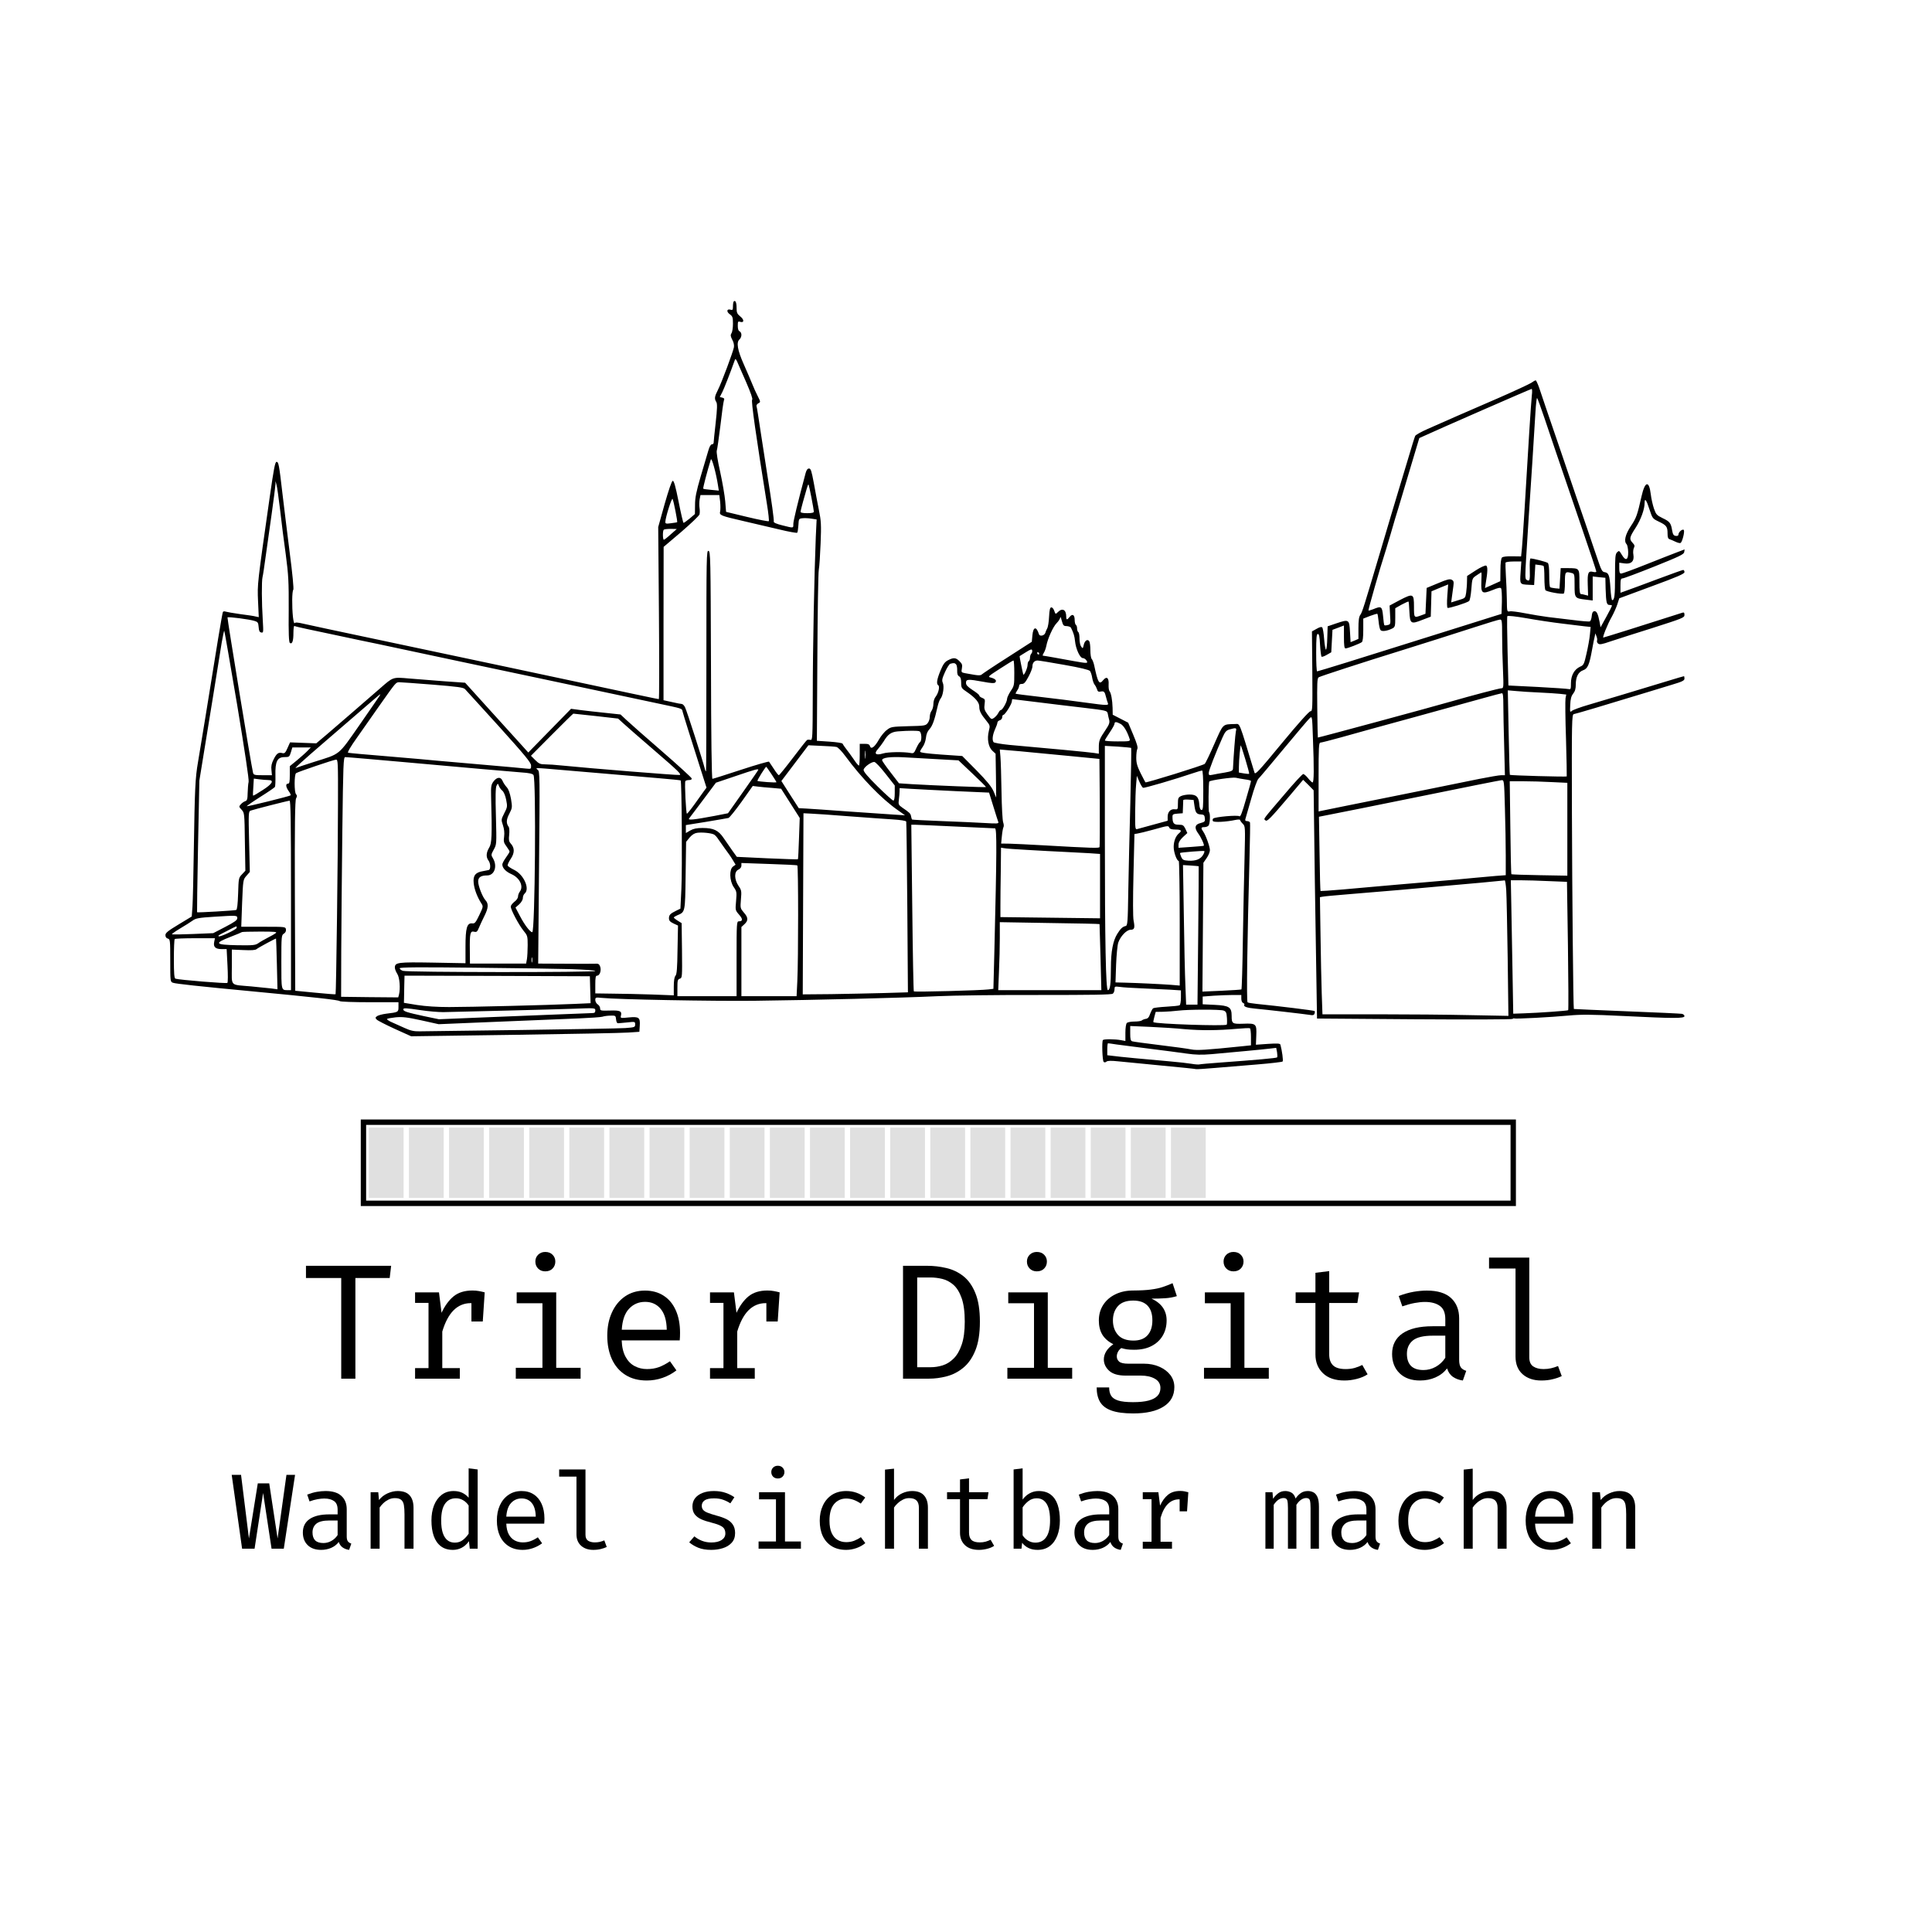 <svg xmlns="http://www.w3.org/2000/svg" xmlns:xlink="http://www.w3.org/1999/xlink" width="500" zoomAndPan="magnify" viewBox="0 0 375 375" height="500" preserveAspectRatio="xMidYMid meet" version="1.0"><defs><g/></defs><path fill="#000000" d="M 142.406 58.523 C 142.336 58.594 142.266 59.039 142.266 59.461 C 142.266 60.141 142.195 60.234 141.82 60.117 C 141.07 59.883 140.953 60.492 141.633 60.984 C 142.195 61.383 142.266 61.594 142.266 62.836 C 142.266 63.609 142.148 64.43 141.984 64.664 C 141.75 65.039 141.797 65.273 142.125 65.93 C 142.406 66.422 142.523 66.984 142.453 67.406 C 142.266 68.367 140.086 74.227 139.359 75.656 C 138.68 76.992 138.633 77.391 139.031 78.023 C 139.242 78.375 139.219 79.289 138.914 82.055 C 138.68 84.047 138.516 85.805 138.516 85.945 C 138.516 86.109 138.352 86.25 138.164 86.25 C 137.953 86.25 137.695 86.719 137.484 87.469 C 137.273 88.148 136.617 90.398 136.008 92.461 C 135.141 95.438 134.906 96.586 134.906 97.992 L 134.883 99.773 L 133.875 100.641 C 133.312 101.109 132.773 101.484 132.68 101.484 C 132.586 101.484 132.164 99.633 131.719 97.383 C 131.109 94.336 130.805 93.281 130.57 93.328 C 130.383 93.375 129.797 95.062 129 97.852 L 127.758 102.305 L 127.898 118.992 C 127.969 128.18 127.969 135.703 127.875 135.703 C 127.711 135.703 123.914 134.906 98.555 129.492 C 96.492 129.047 92.016 128.109 88.594 127.383 C 85.172 126.656 80.695 125.719 78.633 125.273 C 76.57 124.828 73.102 124.102 70.898 123.633 C 65.414 122.484 60.633 121.453 58.852 121.055 C 57.797 120.797 57.281 120.773 57.188 120.961 C 57.094 121.102 56.953 120.539 56.859 119.742 C 56.648 117.656 56.672 114.75 56.93 114.469 C 57.047 114.352 56.766 111.305 56.227 107.227 C 55.734 103.359 55.125 98.297 54.844 95.977 C 54.164 90.094 54.07 89.648 53.672 89.648 C 53.391 89.648 53.133 91.031 52.359 96.445 C 49.922 113.508 49.945 113.32 50.086 116.672 L 50.227 119.789 L 49.664 119.672 C 49.359 119.578 48 119.367 46.641 119.203 C 45.281 119.016 43.992 118.781 43.781 118.711 C 43.57 118.617 43.336 118.664 43.266 118.781 C 43.148 118.969 42.047 125.578 39.867 139.219 C 39.328 142.5 38.695 146.414 38.438 147.891 C 37.898 151.008 37.805 152.977 37.617 165.117 C 37.547 170.016 37.43 174.891 37.359 175.945 L 37.219 177.891 L 34.664 179.438 C 32.602 180.68 32.109 181.078 32.109 181.5 C 32.109 181.852 32.273 182.109 32.578 182.18 C 33.023 182.297 33.047 182.508 33.047 186.422 C 33.047 190.5 33.047 190.57 33.586 190.758 C 34.078 190.945 38.555 191.438 48.984 192.422 C 61.078 193.57 65.742 194.086 65.953 194.32 C 66.094 194.438 68.625 194.531 71.766 194.531 L 77.344 194.531 L 77.344 195.445 C 77.344 196.453 77.32 196.477 74.953 196.758 C 74.227 196.852 73.43 197.062 73.195 197.227 C 72.82 197.508 72.82 197.578 73.125 197.906 C 73.336 198.117 74.906 198.914 76.641 199.711 L 79.805 201.141 L 99.844 200.859 C 110.859 200.695 120.844 200.508 121.992 200.414 L 124.102 200.273 L 124.172 199.148 C 124.289 197.484 124.031 197.297 122.039 197.484 C 120.469 197.648 120.398 197.625 120.516 197.18 C 120.75 196.266 120.398 196.078 118.383 196.148 C 116.602 196.195 116.484 196.172 116.484 195.727 C 116.484 195.445 116.273 195.117 116.016 194.953 C 115.758 194.789 115.547 194.414 115.547 194.109 C 115.547 193.594 115.617 193.57 116.789 193.688 C 119.695 193.992 138.188 194.344 146.484 194.25 C 157.969 194.109 175.031 193.688 181.992 193.359 C 184.969 193.219 193.758 193.102 201.539 193.125 C 211.898 193.125 215.766 193.078 216 192.867 C 216.188 192.727 216.328 192.328 216.328 192.023 C 216.328 191.461 216.375 191.438 217.336 191.555 C 217.875 191.648 219.797 191.766 221.602 191.836 C 223.406 191.906 225.867 192.023 227.062 192.094 L 229.219 192.234 L 229.219 193.594 C 229.219 194.367 229.102 195.047 228.961 195.117 C 228.844 195.211 227.672 195.328 226.406 195.398 C 225.141 195.469 223.969 195.609 223.828 195.703 C 223.688 195.797 223.43 196.289 223.242 196.781 C 223.031 197.438 222.797 197.719 222.375 197.766 C 222.094 197.812 221.742 197.953 221.625 198.07 C 221.484 198.188 220.852 198.281 220.195 198.281 C 219.539 198.281 218.883 198.398 218.719 198.562 C 218.555 198.727 218.438 199.523 218.438 200.438 L 218.438 202.055 L 217.57 201.891 C 216.422 201.68 214.289 201.656 214.078 201.867 C 213.844 202.102 213.961 205.852 214.219 206.109 C 214.359 206.25 214.57 206.227 214.758 206.062 C 214.992 205.875 215.648 205.852 217.172 206.016 C 218.32 206.133 222.117 206.508 225.586 206.836 C 229.078 207.164 232.031 207.469 232.148 207.516 C 232.289 207.562 233.977 207.445 235.898 207.281 C 237.844 207.117 241.523 206.812 244.102 206.602 C 246.68 206.391 248.859 206.133 248.953 206.039 C 249.117 205.898 248.836 203.906 248.531 202.781 C 248.461 202.523 247.945 202.5 246.117 202.617 L 243.773 202.781 L 243.844 201 C 243.938 198.727 243.82 198.609 241.336 198.703 C 239.203 198.773 239.062 198.703 239.062 197.203 C 239.062 195.492 238.594 195.188 235.828 195.047 L 233.438 194.93 L 233.438 193.43 L 235.594 193.266 C 236.766 193.195 238.453 193.125 239.344 193.125 L 240.938 193.125 L 240.938 193.828 C 240.938 194.25 241.078 194.602 241.289 194.672 C 241.477 194.766 241.594 194.906 241.523 195 C 241.289 195.375 242.039 195.633 243.633 195.773 C 245.672 195.961 253.219 196.828 254.25 196.992 C 254.812 197.109 255.047 197.039 255.141 196.758 C 255.234 196.547 255.234 196.312 255.164 196.242 C 255.023 196.125 248.18 195.281 243.938 194.859 C 243.094 194.766 242.273 194.648 242.156 194.555 C 241.922 194.414 242.086 182.461 242.531 166.406 C 242.625 162.867 242.672 159.82 242.625 159.656 C 242.578 159.516 242.32 159.375 242.062 159.375 C 241.734 159.375 241.641 159.258 241.734 158.953 C 241.805 158.742 242.297 156.961 242.859 155.039 C 243.398 153.094 244.031 151.359 244.242 151.172 C 244.453 150.984 246.68 148.336 249.188 145.312 C 251.695 142.289 253.969 139.617 254.227 139.383 C 254.695 138.984 254.695 139.008 254.836 143.227 C 255.07 149.18 255.047 151.875 254.766 151.875 C 254.648 151.875 254.25 151.5 253.898 151.055 C 253.547 150.609 253.102 150.234 252.961 150.234 C 252.797 150.234 251.156 151.992 249.328 154.172 C 244.945 159.305 245.25 158.883 245.602 159.211 C 245.93 159.539 246.422 159.047 250.406 154.359 L 252.938 151.359 L 253.969 152.367 L 254.977 153.398 L 255.211 171.094 C 255.375 180.82 255.516 190.781 255.562 193.242 L 255.633 197.695 L 274.594 197.836 C 285.023 197.906 293.602 197.883 293.625 197.766 C 293.672 197.672 293.789 197.625 293.859 197.672 C 294.07 197.812 301.125 197.438 304.57 197.109 C 306.82 196.898 308.953 196.898 315.047 197.203 C 324.961 197.695 326.953 197.695 326.953 197.227 C 326.953 197.039 326.719 196.828 326.438 196.781 C 326.133 196.734 321.305 196.5 315.703 196.289 C 310.102 196.055 305.484 195.867 305.484 195.844 C 305.367 195.727 305.156 173.508 305.109 157.758 C 305.062 139.734 305.086 138.68 305.484 138.609 C 305.836 138.562 311.672 136.828 319.57 134.414 C 321 133.969 323.227 133.289 324.562 132.891 C 326.531 132.305 326.953 132.094 326.953 131.719 C 326.953 131.461 326.906 131.25 326.859 131.25 C 326.789 131.25 325.5 131.625 323.977 132.094 C 318.422 133.781 311.062 136.008 308.32 136.805 C 306.773 137.25 305.32 137.789 305.109 137.977 C 304.734 138.305 304.711 138.234 304.781 136.805 C 304.828 135.68 304.969 135.117 305.344 134.648 C 305.719 134.18 305.859 133.664 305.859 132.844 C 305.859 131.391 306.352 130.43 307.266 130.102 C 308.156 129.797 308.484 129.07 309 126.211 C 309.211 125.039 309.445 123.844 309.539 123.516 L 309.656 122.93 L 309.867 123.492 C 310.008 123.82 310.055 124.195 309.984 124.359 C 309.914 124.523 310.031 124.781 310.195 124.922 C 310.477 125.156 310.969 125.062 312.586 124.5 C 313.734 124.125 317.414 122.93 320.812 121.875 C 326.602 120.023 326.953 119.883 326.953 119.367 C 326.953 118.922 326.859 118.828 326.555 118.922 C 319.711 121.125 311.32 123.75 311.203 123.75 C 310.992 123.75 312.023 121.148 312.844 119.719 C 313.219 119.039 313.711 117.938 313.922 117.305 L 314.297 116.133 L 320.625 113.789 C 325.664 111.938 326.953 111.375 326.953 111.047 C 326.953 110.812 326.836 110.625 326.719 110.625 C 326.578 110.625 324.352 111.422 321.727 112.406 C 319.125 113.391 316.43 114.375 315.773 114.609 L 314.531 115.055 L 314.531 113.648 C 314.531 112.5 314.602 112.266 314.953 112.266 C 315.164 112.266 317.93 111.234 321.094 109.969 C 325.992 108 326.836 107.602 326.906 107.156 L 326.977 106.641 L 325.5 107.203 C 324.68 107.508 322.008 108.562 319.523 109.547 C 317.062 110.531 314.883 111.328 314.672 111.328 C 314.391 111.328 314.297 111.094 314.297 110.273 L 314.297 109.219 L 315.305 109.359 C 316.617 109.547 317.25 108.938 317.039 107.672 C 316.945 107.203 317.016 106.594 317.133 106.359 C 317.344 105.984 317.273 105.773 316.898 105.375 C 316.195 104.625 316.266 104.297 317.484 102.422 C 318.492 100.852 319.219 98.836 319.219 97.617 C 319.219 96.562 319.57 97.008 320.156 98.859 C 320.742 100.641 320.766 100.664 321.984 101.25 C 323.461 101.953 323.672 102.234 323.672 103.547 C 323.672 104.297 323.766 104.578 324.094 104.672 C 324.305 104.742 324.82 104.953 325.242 105.164 C 325.641 105.352 326.086 105.469 326.203 105.375 C 326.531 105.188 327.023 103.219 326.836 102.891 C 326.625 102.562 325.781 103.266 325.781 103.758 C 325.781 103.969 325.594 104.062 325.266 104.016 C 324.844 103.969 324.703 103.734 324.562 102.961 C 324.328 101.508 324.094 101.227 322.711 100.57 C 321.562 100.008 321.422 99.844 321.023 98.695 C 320.789 97.992 320.508 96.75 320.414 95.93 C 320.086 93.211 319.289 93.375 318.633 96.281 C 317.789 100.008 317.625 100.5 316.547 102.117 C 315.445 103.781 315.164 105.07 315.727 105.633 C 315.867 105.773 316.008 106.453 316.031 107.156 C 316.055 108.727 315.539 108.961 314.789 107.672 C 314.297 106.852 314.25 106.828 313.875 107.203 C 313.523 107.531 313.477 108.164 313.477 111.75 C 313.477 115.617 313.383 116.484 312.914 116.484 C 312.82 116.484 312.656 115.43 312.586 114.117 C 312.422 111.656 312.258 111.164 311.414 111.047 C 311.039 111 310.805 110.625 310.406 109.453 C 310.102 108.609 309.094 105.609 308.133 102.773 C 307.148 99.938 304.758 92.93 302.812 87.188 C 300.844 81.445 299.016 76.102 298.758 75.281 C 298.477 74.484 298.172 73.828 298.078 73.828 C 297.961 73.828 297.586 74.039 297.234 74.297 C 296.883 74.531 294.023 75.867 290.859 77.25 C 284.461 80.016 280.336 81.82 277.078 83.273 C 275.859 83.812 274.805 84.398 274.688 84.609 C 274.594 84.797 273.961 86.812 273.305 89.062 C 272.625 91.312 271.734 94.312 271.289 95.742 C 270.867 97.148 269.367 102.117 268.008 106.758 C 264.656 118.031 264.422 118.805 264.023 119.367 C 263.766 119.719 263.672 120.492 263.672 121.945 L 263.672 124.008 L 262.922 124.336 L 262.148 124.641 L 262.031 122.625 C 261.891 120.211 261.844 120.164 259.336 121.008 L 257.695 121.57 L 257.625 123.82 C 257.602 125.086 257.484 126.094 257.367 126.094 C 257.273 126.094 257.109 125.18 257.016 124.055 C 256.945 122.93 256.758 121.898 256.641 121.781 C 256.477 121.617 256.102 121.734 255.539 122.062 L 254.648 122.555 L 254.719 130.312 C 254.766 137.602 254.766 138.047 254.367 138.047 C 254.109 138.047 252 140.391 248.789 144.281 C 244.242 149.789 243.633 150.445 243.492 149.953 C 240.422 139.828 240.703 140.508 239.766 140.531 C 237.234 140.602 237.492 140.367 235.711 144.375 C 234.844 146.367 234 148.125 233.836 148.266 C 233.531 148.57 222.469 151.992 222.328 151.852 C 222.281 151.805 221.859 150.984 221.391 150.07 C 220.734 148.734 220.547 148.102 220.547 147.07 C 220.547 146.344 220.641 145.57 220.758 145.359 C 220.898 145.078 220.664 144.281 219.961 142.617 L 218.977 140.273 L 215.977 138.727 L 215.953 137.391 C 215.906 135.867 215.672 134.531 215.344 134.133 C 215.227 133.992 215.156 133.43 215.18 132.914 C 215.273 131.555 214.805 131.18 214.125 132.023 C 213.352 132.984 213.094 132.539 212.367 129.07 C 212.25 128.578 212.039 128.039 211.898 127.898 C 211.758 127.758 211.641 127.008 211.641 126.211 C 211.641 125.438 211.547 124.664 211.43 124.477 C 211.102 123.961 210.539 124.336 210.352 125.18 C 210.188 125.906 210.164 125.93 209.859 125.508 C 209.672 125.273 209.531 124.57 209.531 123.961 C 209.531 123.352 209.438 122.766 209.297 122.695 C 209.18 122.625 209.062 122.297 209.062 121.992 C 209.062 121.688 208.969 121.359 208.828 121.289 C 208.711 121.219 208.594 120.797 208.594 120.352 C 208.594 119.344 208.172 119.062 207.633 119.719 C 207.117 120.375 206.953 120.375 206.953 119.672 C 206.953 118.336 206.203 117.938 205.336 118.805 C 204.891 119.25 204.867 119.25 204.633 118.57 C 204.516 118.195 204.258 117.891 204.07 117.891 C 203.812 117.891 203.695 118.336 203.625 119.695 C 203.578 120.703 203.414 121.734 203.25 121.992 C 203.109 122.25 202.945 122.625 202.898 122.836 C 202.711 123.398 201.797 123.586 201.656 123.094 C 201.164 121.523 200.555 121.617 200.391 123.281 L 200.273 124.57 L 195.539 127.617 C 192.914 129.281 190.688 130.781 190.547 130.922 C 190.359 131.109 189.914 131.109 189.188 130.992 C 188.578 130.875 187.734 130.734 187.312 130.664 C 186.586 130.523 186.562 130.477 186.703 129.727 C 186.82 129.07 186.75 128.836 186.234 128.344 C 185.531 127.617 185.086 127.594 184.008 128.156 C 183.398 128.461 183.07 128.906 182.555 130.148 C 181.852 131.836 181.711 132.75 182.109 133.008 C 182.461 133.219 182.156 134.508 181.641 135.188 C 181.359 135.516 181.172 136.125 181.172 136.617 C 181.172 137.109 181.008 137.695 180.82 137.953 C 180.633 138.188 180.469 138.727 180.469 139.125 C 180.469 139.547 180.281 140.109 180.047 140.367 C 179.672 140.859 179.391 140.883 176.297 140.953 C 173.086 141.047 172.922 141.07 172.148 141.68 C 171.68 142.008 171 142.852 170.625 143.508 C 169.781 145.008 169.078 145.523 168.867 144.844 C 168.75 144.469 168.516 144.375 167.789 144.375 L 166.875 144.375 L 166.875 146.484 C 166.875 147.633 166.805 148.594 166.711 148.594 C 166.594 148.594 166.148 148.055 165.703 147.375 C 165.258 146.719 164.602 145.828 164.25 145.383 C 163.898 144.938 163.594 144.469 163.547 144.352 C 163.5 144.211 162.352 144.047 161.016 143.953 L 158.555 143.789 L 158.648 127.734 C 158.695 118.898 158.812 111.188 158.93 110.578 C 159.047 109.969 159.188 107.648 159.281 105.422 C 159.422 101.859 159.375 101.086 158.953 99.023 C 158.695 97.734 158.25 95.391 157.969 93.797 C 157.523 91.406 157.383 90.938 157.031 90.938 C 156.75 90.938 156.539 91.219 156.375 91.805 C 154.805 97.688 153.984 101.109 153.984 101.695 C 153.984 102.539 154.102 102.539 151.875 101.977 C 150.727 101.695 150.141 101.438 150.188 101.25 C 150.258 100.898 149.789 97.453 148.945 92.227 C 148.641 90.281 148.055 86.555 147.656 83.906 C 147.258 81.258 146.906 78.961 146.836 78.82 C 146.789 78.656 146.953 78.422 147.188 78.281 C 147.656 78.047 147.633 78 147.07 76.875 C 146.742 76.242 146.273 75.211 146.039 74.602 C 145.781 73.969 145.055 72.258 144.398 70.781 C 143.133 67.945 142.875 66.422 143.555 65.859 C 143.742 65.695 143.906 65.32 143.906 64.992 C 143.906 64.688 143.742 64.383 143.555 64.312 C 143.32 64.219 143.203 63.844 143.203 63.234 C 143.203 62.438 143.25 62.32 143.648 62.461 C 144.445 62.719 144.492 62.062 143.695 61.43 C 143.062 60.914 142.969 60.68 142.969 59.719 C 142.969 58.688 142.734 58.195 142.406 58.523 Z M 144.82 74.156 C 145.734 76.266 146.156 77.484 145.992 77.578 C 145.758 77.719 146.766 84.82 148.875 97.922 C 149.156 99.633 149.297 101.086 149.227 101.156 C 149.156 101.25 147.258 100.875 145.008 100.336 L 140.93 99.352 L 140.766 97.312 C 140.672 96.188 140.227 93.609 139.781 91.57 C 139.289 89.414 139.031 87.703 139.125 87.469 C 139.219 87.258 139.523 85.055 139.828 82.617 C 140.109 80.156 140.414 77.977 140.508 77.742 C 140.648 77.414 140.555 77.273 140.203 77.18 L 139.711 77.062 L 140.203 76.102 C 140.578 75.328 141.703 72.492 142.641 69.844 C 142.734 69.586 142.852 69.703 143.086 70.195 C 143.25 70.57 144.023 72.375 144.82 74.156 Z M 297.328 76.734 C 297.258 77.438 297.023 80.578 296.836 83.719 C 296.016 97.547 295.547 104.906 295.406 106.406 L 295.242 108 L 293.531 107.977 C 292.477 107.953 291.703 108.047 291.539 108.211 C 291.352 108.398 291.234 109.336 291.234 110.648 L 291.211 112.805 L 289.711 113.484 L 288.234 114.141 L 288.352 113.391 C 288.773 110.953 288.797 109.922 288.445 109.781 C 288.258 109.711 287.367 110.109 286.43 110.719 L 284.766 111.797 L 284.742 112.898 C 284.742 113.531 284.648 114.492 284.578 115.055 C 284.414 116.086 284.414 116.109 283.031 116.508 L 281.672 116.93 L 281.812 115.875 C 281.883 115.312 282.023 114.375 282.094 113.812 C 282.211 112.922 282.164 112.734 281.766 112.523 C 281.391 112.336 280.875 112.453 279.117 113.203 L 276.914 114.117 L 276.68 119.133 L 275.859 119.438 C 274.453 119.953 274.453 119.953 274.453 117.773 C 274.453 115.195 274.312 115.125 271.688 116.484 L 269.719 117.539 L 269.812 119.367 C 269.93 121.125 269.906 121.195 269.367 121.312 C 269.062 121.406 268.758 121.406 268.711 121.359 C 268.641 121.312 268.523 120.492 268.453 119.578 C 268.266 117.68 268.125 117.586 266.555 118.242 C 266.086 118.43 265.664 118.547 265.617 118.5 C 265.523 118.406 268.031 109.688 268.594 108.047 C 268.711 107.719 269.297 105.773 269.906 103.711 C 270.492 101.648 271.172 99.375 271.406 98.672 C 271.617 97.969 272.625 94.617 273.633 91.219 L 275.484 85.031 L 276.422 84.609 C 278.93 83.438 297.094 75.492 297.281 75.492 C 297.398 75.469 297.422 76.031 297.328 76.734 Z M 299.719 80.977 C 300.938 84.609 302.133 88.148 307.008 102.398 C 308.578 106.969 309.844 110.789 309.844 110.93 C 309.844 111.047 309.609 111.094 309.305 111.023 C 308.273 110.742 308.109 111.117 308.18 113.461 L 308.25 115.617 L 307.688 115.477 C 307.406 115.383 307.008 115.312 306.867 115.312 C 306.633 115.312 306.562 114.68 306.562 112.969 C 306.562 110.25 306.586 110.297 304.336 110.273 L 302.93 110.273 L 302.695 114.258 L 301.875 114.188 C 301.43 114.141 300.984 114.047 300.891 113.977 C 300.773 113.93 300.703 112.898 300.703 111.703 C 300.703 110.227 300.609 109.43 300.422 109.266 C 300.141 109.055 297.633 108.398 297.07 108.398 C 296.953 108.398 296.883 109.289 296.93 110.555 C 297 112.711 296.906 112.922 296.273 112.523 C 296.016 112.359 296.016 111.656 296.227 108.258 C 296.367 106.008 296.602 102.492 296.719 100.43 C 296.859 98.367 297.164 93.562 297.422 89.766 C 297.656 85.969 297.938 81.562 298.031 79.969 C 298.125 78.375 298.266 77.156 298.359 77.273 C 298.453 77.367 299.062 79.031 299.719 80.977 Z M 139.359 94.195 L 139.523 95.227 L 138.07 95.086 C 137.25 95.016 136.547 94.922 136.5 94.852 C 136.406 94.758 137.273 91.453 137.977 89.18 C 138.141 88.711 139.008 91.875 139.359 94.195 Z M 54.375 99.023 C 54.633 101.344 55.125 105.234 55.477 107.695 C 55.992 111.633 56.062 112.875 56.039 118.406 C 55.992 122.93 56.062 124.688 56.273 124.805 C 56.719 125.086 56.953 124.43 56.953 122.859 C 56.953 122.039 57.047 121.43 57.141 121.5 C 57.258 121.57 58.336 121.828 59.555 122.086 C 60.773 122.344 63.562 122.93 65.742 123.398 C 67.945 123.867 71.438 124.617 73.547 125.039 C 78.797 126.164 84.234 127.312 88.945 128.32 C 96.984 130.031 100.758 130.828 105 131.719 C 107.391 132.211 112.617 133.336 116.602 134.18 C 120.609 135.023 125.602 136.102 127.734 136.547 C 132.586 137.578 132.352 137.484 132.492 138.117 C 132.586 138.562 133.969 142.969 136.43 150.68 L 137.133 152.883 L 136.594 153.609 C 136.289 154.031 135.469 155.18 134.766 156.164 C 134.062 157.148 133.406 157.945 133.336 157.945 C 133.148 157.969 132.844 151.898 133.031 151.617 C 133.102 151.5 133.406 151.406 133.734 151.406 C 134.133 151.406 134.297 151.289 134.25 151.078 C 134.203 150.914 131.602 148.523 128.438 145.781 C 125.273 143.039 122.18 140.32 121.57 139.734 L 120.445 138.68 L 117.586 138.375 C 116.016 138.211 113.859 137.977 112.781 137.836 L 110.836 137.578 L 102.539 146.062 L 101.508 144.914 C 100.945 144.305 98.18 141.258 95.391 138.164 L 90.281 132.516 L 86.227 132.234 C 83.977 132.07 80.906 131.812 79.406 131.695 C 76.172 131.414 76.336 131.367 73.711 133.664 C 70.57 136.406 65.648 140.648 63.469 142.523 L 61.383 144.281 L 58.852 144.188 L 56.297 144.094 L 55.805 145.195 C 55.406 146.109 55.242 146.273 54.82 146.18 C 54.047 145.969 53.695 146.227 53.109 147.398 C 52.711 148.172 52.594 148.758 52.688 149.461 L 52.781 150.469 L 51 150.469 C 49.359 150.469 49.219 150.422 49.102 149.93 C 48.75 148.5 44.062 119.906 44.156 119.836 C 44.297 119.672 48.445 120.211 49.383 120.516 C 50.039 120.703 50.133 120.844 50.203 121.711 C 50.25 122.461 50.391 122.719 50.719 122.766 C 51.141 122.859 51.141 122.719 51 120.305 C 50.789 117 50.766 112.781 50.953 112.031 C 51.047 111.703 51.305 109.922 51.562 108.047 C 51.82 106.172 52.336 102.445 52.734 99.727 C 53.109 97.031 53.438 94.5 53.461 94.102 L 53.484 93.398 L 53.672 94.102 C 53.789 94.477 54.094 96.703 54.375 99.023 Z M 157.5 96.586 C 157.758 97.922 157.969 99.164 157.969 99.305 C 157.969 99.516 157.547 99.609 156.68 99.609 C 155.859 99.609 155.391 99.516 155.391 99.352 C 155.391 99.188 155.602 98.32 155.859 97.406 C 156.117 96.492 156.445 95.344 156.586 94.852 C 156.727 94.336 156.867 93.984 156.938 94.055 C 156.984 94.102 157.242 95.25 157.5 96.586 Z M 139.781 97.383 C 139.852 98.109 139.852 98.953 139.781 99.258 C 139.594 100.008 139.805 100.102 144.375 101.156 C 146.367 101.625 149.484 102.352 151.289 102.773 C 153.094 103.219 154.641 103.477 154.734 103.406 C 154.828 103.312 154.922 102.656 154.969 101.953 C 155.039 100.711 155.062 100.664 155.719 100.594 C 156.117 100.547 156.891 100.57 157.453 100.664 L 158.508 100.828 L 158.344 104.25 C 158.062 111.047 157.758 125.906 157.758 134.742 C 157.734 143.438 157.711 143.719 157.289 143.602 C 157.055 143.555 156.75 143.555 156.633 143.648 C 156.516 143.719 155.273 145.289 153.891 147.117 C 152.484 148.969 151.266 150.469 151.172 150.469 C 151.078 150.469 150.633 149.93 150.211 149.25 C 149.766 148.594 149.344 147.961 149.273 147.844 C 149.203 147.75 146.766 148.453 143.836 149.414 C 140.906 150.375 138.398 151.172 138.281 151.172 C 138.141 151.172 138.023 143.203 138 129.094 C 137.93 108.188 137.906 106.992 137.508 106.922 C 137.133 106.852 137.109 107.906 137.109 128.227 C 137.109 139.969 137.086 149.648 137.039 149.695 C 136.969 149.742 136.852 149.484 136.781 149.133 C 136.43 147.703 133.289 137.883 132.961 137.273 C 132.797 136.922 132.492 136.641 132.328 136.641 C 132.164 136.641 131.297 136.477 130.406 136.266 L 128.789 135.914 L 128.789 121.031 L 128.812 106.148 L 132.234 103.242 C 134.109 101.625 135.703 100.102 135.773 99.844 C 135.844 99.562 135.844 98.977 135.773 98.555 C 135.703 98.109 135.727 97.383 135.797 96.938 L 135.961 96.094 L 139.617 96.094 Z M 131.109 99.211 C 131.344 100.359 131.484 101.32 131.438 101.367 C 131.391 101.391 130.875 101.484 130.266 101.555 C 129.305 101.695 129.141 101.648 129.141 101.32 C 129.141 100.5 130.383 96.539 130.547 96.844 C 130.641 97.008 130.898 98.086 131.109 99.211 Z M 130.195 103.711 C 129.562 104.297 128.953 104.766 128.859 104.766 C 128.625 104.766 128.602 103.031 128.836 102.82 C 128.906 102.727 129.516 102.656 130.172 102.656 L 131.367 102.68 Z M 295.148 111.094 C 294.984 113.461 294.984 113.414 296.742 113.508 L 297.773 113.555 L 298.008 109.57 L 298.711 109.664 C 299.109 109.688 299.484 109.781 299.602 109.852 C 299.695 109.898 299.766 110.93 299.766 112.102 C 299.766 113.297 299.859 114.375 299.953 114.539 C 300.141 114.844 303.188 115.406 303.539 115.195 C 303.656 115.102 303.75 114.164 303.75 113.062 C 303.75 110.953 303.797 110.883 305.109 111.234 C 305.602 111.375 305.625 111.492 305.625 113.578 C 305.625 116.109 305.648 116.133 307.828 116.391 L 309.141 116.555 L 309.141 111.891 L 310.383 112.031 L 311.602 112.148 L 311.648 114.258 C 311.742 116.977 311.836 117.422 312.422 117.422 C 312.68 117.422 312.891 117.492 312.891 117.562 C 312.891 117.633 312.398 118.617 311.789 119.719 L 310.664 121.758 L 310.477 120.703 C 310.172 119.109 309.891 118.547 309.422 118.641 C 309.141 118.688 309 118.992 308.953 119.602 C 308.906 120.094 308.742 120.539 308.578 120.609 C 308.414 120.68 306.961 120.562 305.367 120.352 C 303.773 120.164 301.57 119.883 300.469 119.766 C 299.367 119.625 297.375 119.297 296.039 119.039 C 294.703 118.781 293.367 118.594 293.062 118.664 C 292.5 118.758 292.5 118.758 292.477 116.391 C 292.453 115.102 292.383 112.992 292.289 111.727 C 292.219 110.484 292.195 109.336 292.219 109.219 C 292.266 109.078 292.969 108.984 293.789 108.984 L 295.289 108.984 Z M 287.531 112.875 C 287.438 115.195 287.648 115.359 289.688 114.539 C 290.812 114.07 291.234 114 291.375 114.211 C 291.469 114.375 291.539 115.547 291.516 116.836 L 291.445 119.156 L 290.156 119.555 C 289.453 119.766 286.969 120.562 284.648 121.289 C 282.328 122.016 279.633 122.859 278.672 123.164 C 277.711 123.469 275.016 124.312 272.695 125.039 C 265.289 127.383 255.844 130.312 255.656 130.312 C 255.539 130.312 255.469 128.672 255.469 126.68 C 255.469 123.773 255.539 123.047 255.797 123.047 C 256.031 123.047 256.148 123.586 256.219 125.156 C 256.289 126.328 256.43 127.359 256.5 127.453 C 256.594 127.547 257.062 127.383 257.531 127.102 L 258.398 126.609 L 258.633 122.25 L 259.758 121.828 L 260.859 121.406 L 260.859 123.633 C 260.859 125.25 260.93 125.859 261.164 125.859 C 261.562 125.859 263.953 124.922 264.328 124.641 C 264.516 124.477 264.609 123.68 264.609 122.227 L 264.609 120.07 L 265.922 119.555 C 266.672 119.273 267.305 119.086 267.352 119.156 C 267.398 119.203 267.516 119.859 267.586 120.609 C 267.656 121.383 267.82 122.133 267.961 122.297 C 268.219 122.625 269.25 122.484 270.234 121.992 C 270.773 121.711 270.82 121.57 270.82 119.859 L 270.82 118.055 L 272.062 117.352 C 272.766 116.977 273.352 116.719 273.398 116.766 C 273.445 116.812 273.516 117.68 273.562 118.688 C 273.68 121.102 273.844 121.195 276.047 120.328 L 277.711 119.695 L 277.852 114.773 L 279.469 114.094 L 281.086 113.438 L 280.922 115.641 C 280.828 116.93 280.852 117.914 280.969 117.984 C 281.203 118.125 284.695 117.023 285.141 116.672 C 285.305 116.555 285.492 115.523 285.586 114.352 C 285.75 112.266 285.75 112.242 286.594 111.68 C 287.062 111.352 287.484 111.094 287.531 111.094 C 287.578 111.094 287.578 111.891 287.531 112.875 Z M 303.164 121.031 C 304.969 121.242 306.961 121.5 307.594 121.57 L 308.742 121.688 L 308.602 123.141 C 308.531 123.961 308.227 125.625 307.945 126.844 C 307.477 128.93 307.383 129.117 306.703 129.398 C 305.578 129.914 304.922 131.086 304.922 132.586 C 304.922 133.688 304.875 133.852 304.523 133.758 C 304.289 133.688 301.547 133.5 298.453 133.336 L 292.781 133.055 L 292.617 126.422 C 292.523 122.789 292.5 119.719 292.57 119.602 C 292.664 119.461 294.258 119.648 296.297 120 C 298.266 120.352 301.359 120.82 303.164 121.031 Z M 207.047 121.523 C 207.422 121.547 207.82 121.688 207.891 121.875 C 208.383 122.859 208.57 123.492 208.664 124.453 C 208.805 125.93 209.625 127.734 210.164 127.734 C 210.398 127.734 210.727 127.945 210.891 128.203 C 211.242 128.789 211.078 128.789 208.43 128.32 C 207.352 128.133 205.617 127.805 204.562 127.617 C 203.484 127.43 202.547 127.266 202.43 127.266 C 202.336 127.266 202.406 127.031 202.594 126.727 C 202.781 126.445 202.992 125.836 203.086 125.391 C 203.344 123.984 204.398 121.641 205.102 120.938 C 205.477 120.562 205.781 120.07 205.805 119.836 C 205.805 119.602 205.945 119.883 206.086 120.469 C 206.344 121.406 206.438 121.523 207.047 121.523 Z M 291.562 123.352 C 291.562 125.086 291.633 128.086 291.727 130.031 C 291.867 133.453 291.844 133.594 291.422 133.594 C 291 133.594 285.586 135.023 281.602 136.172 C 277.805 137.273 255.867 143.203 255.797 143.156 C 255.773 143.109 255.703 140.531 255.68 137.391 C 255.633 132.633 255.656 131.648 255.961 131.461 C 256.289 131.25 264.797 128.484 271.992 126.258 C 276.586 124.828 281.953 123.117 286.172 121.758 C 288.68 120.938 290.93 120.258 291.164 120.258 C 291.516 120.234 291.562 120.539 291.562 123.352 Z M 46.031 136.805 C 47.531 145.898 48.352 151.312 48.258 151.758 C 48.164 152.133 48.094 153.117 48.07 153.914 C 48.047 155.109 47.977 155.391 47.602 155.508 C 47.367 155.578 46.992 155.836 46.758 156.094 C 46.336 156.562 46.359 156.586 46.898 157.172 C 47.438 157.758 47.461 157.828 47.531 163.383 L 47.625 169.008 L 46.969 169.711 C 46.312 170.391 46.312 170.484 46.219 173.461 C 46.148 175.547 46.031 176.555 45.844 176.625 C 45.539 176.742 38.367 177.164 38.25 177.07 C 38.227 177.047 38.297 171.281 38.438 164.273 L 38.695 151.523 L 39.609 145.898 C 40.5 140.531 42.211 129.867 43.031 124.734 C 43.266 123.422 43.477 122.391 43.523 122.438 C 43.594 122.484 44.695 128.953 46.031 136.805 Z M 200.18 126.867 C 200.039 127.008 199.922 127.359 199.922 127.641 C 199.922 127.945 199.828 128.25 199.688 128.32 C 199.57 128.391 199.453 128.719 199.453 129.047 C 199.453 129.68 198.727 131.273 198.609 130.898 C 198.492 130.5 197.859 127.383 197.906 127.359 C 197.906 127.336 198.469 127.008 199.102 126.609 C 200.062 126 200.297 125.953 200.344 126.234 C 200.391 126.445 200.32 126.727 200.18 126.867 Z M 201.68 126.797 C 201.75 126.914 201.703 127.031 201.586 127.031 C 201.445 127.031 201.328 126.914 201.328 126.797 C 201.328 126.656 201.375 126.562 201.422 126.562 C 201.492 126.562 201.609 126.656 201.68 126.797 Z M 196.875 130.641 C 196.875 132.984 196.852 133.148 196.172 134.133 C 195.797 134.719 195.469 135.398 195.469 135.656 C 195.469 136.219 194.578 137.812 194.273 137.812 C 194.156 137.812 193.945 138.047 193.805 138.328 C 193.664 138.633 193.312 139.055 193.008 139.289 C 192.445 139.688 192.422 139.688 191.695 138.703 C 191.062 137.836 190.992 137.555 191.109 136.688 C 191.227 135.773 191.18 135.68 190.664 135.469 C 190.336 135.352 190.078 135.141 190.078 135 C 190.078 134.859 189.492 134.391 188.789 133.945 C 187.805 133.289 187.5 132.984 187.5 132.539 C 187.5 131.812 187.875 131.789 190.828 132.328 C 192.281 132.609 192.984 132.656 193.172 132.469 C 193.523 132.117 193.219 131.766 192.375 131.531 C 191.672 131.367 191.695 131.344 194.086 129.797 C 195.422 128.93 196.594 128.203 196.711 128.203 C 196.805 128.203 196.875 129.305 196.875 130.641 Z M 206.555 129.047 C 209.648 129.586 211.383 130.008 211.57 130.242 C 211.711 130.43 211.922 131.039 211.992 131.555 C 212.086 132.094 212.297 132.703 212.461 132.891 C 212.625 133.078 212.836 133.5 212.93 133.781 C 213.047 134.227 213.211 134.32 213.656 134.227 C 214.289 134.109 214.43 134.25 214.688 135.328 C 214.781 135.727 214.945 136.242 215.039 136.477 C 215.227 136.945 214.852 136.945 210.938 136.406 C 207.656 135.961 205.5 135.68 201.445 135.211 C 199.125 134.953 197.18 134.695 197.133 134.648 C 197.109 134.602 197.227 134.32 197.438 134.016 C 197.648 133.734 197.812 133.312 197.812 133.102 C 197.812 132.867 198 132.75 198.328 132.75 C 198.75 132.773 199.031 132.469 199.617 131.367 C 200.039 130.594 200.391 129.703 200.391 129.352 C 200.391 128.648 200.789 128.203 201.398 128.203 C 201.633 128.203 203.953 128.578 206.555 129.047 Z M 185.578 128.953 C 185.719 129.117 185.812 129.656 185.789 130.148 C 185.766 130.781 185.883 131.133 186.164 131.273 C 186.445 131.438 186.562 131.812 186.562 132.539 C 186.562 133.5 186.633 133.617 187.688 134.32 C 189.328 135.445 190.078 136.336 190.078 137.156 C 190.078 137.977 190.359 138.562 191.414 139.852 C 192.188 140.812 192.188 140.859 191.93 141.891 C 191.555 143.414 191.836 144.984 192.609 145.711 L 193.242 146.297 L 193.312 150.539 L 193.359 154.805 L 192.844 153.586 C 192.445 152.672 191.555 151.594 189.539 149.531 L 186.773 146.742 L 182.672 146.461 C 179.836 146.25 178.594 146.086 178.594 145.898 C 178.594 145.734 178.828 145.336 179.086 144.984 C 179.367 144.609 179.648 143.859 179.719 143.25 C 179.789 142.5 180.023 141.938 180.422 141.516 C 180.984 140.906 181.406 139.734 181.969 137.203 C 182.109 136.547 182.367 135.844 182.555 135.609 C 183.047 135.023 183.305 133.219 183 132.539 C 182.789 132.047 182.859 131.719 183.422 130.453 C 183.797 129.609 184.266 128.883 184.453 128.836 C 185.109 128.648 185.32 128.672 185.578 128.953 Z M 84.023 132.891 C 88.898 133.289 89.93 133.43 90.258 133.758 C 90.492 133.992 93.445 137.273 96.867 141.023 C 101.953 146.672 103.055 148.008 103.078 148.57 C 103.102 149.273 103.078 149.273 102.117 149.18 C 101.578 149.109 98.086 148.805 94.336 148.477 C 90.609 148.148 86.484 147.797 85.195 147.68 C 83.906 147.539 79.477 147.164 75.352 146.812 C 71.227 146.484 67.711 146.156 67.57 146.109 C 67.383 146.062 68.062 144.891 69.305 143.156 C 70.406 141.562 72.328 138.844 73.547 137.109 C 76.922 132.328 76.828 132.422 77.531 132.422 C 77.883 132.422 80.789 132.633 84.023 132.891 Z M 298.711 134.414 C 300.258 134.484 302.086 134.602 302.766 134.672 L 304.008 134.812 L 303.867 135.539 C 303.797 135.961 303.82 139.5 303.961 143.438 C 304.078 147.375 304.125 150.633 304.102 150.703 C 304.031 150.82 293.156 150.516 293.062 150.398 C 293.016 150.375 292.922 146.672 292.828 142.172 L 292.664 133.992 L 294.281 134.133 C 295.172 134.227 297.164 134.344 298.711 134.414 Z M 291.797 136.828 C 291.797 138.094 291.867 141.68 291.961 144.797 L 292.102 150.469 L 291.375 150.469 C 290.977 150.469 289.078 150.797 287.18 151.172 C 285.281 151.57 280.547 152.531 276.68 153.305 C 261.328 156.398 256.969 157.266 256.477 157.383 L 255.938 157.5 L 255.938 150.82 C 255.938 145.031 255.984 144.141 256.289 144.141 C 256.477 144.141 258.305 143.672 260.344 143.109 C 262.359 142.523 268.711 140.789 274.453 139.219 C 280.195 137.648 286.312 135.961 288.047 135.469 C 289.781 134.977 291.352 134.578 291.516 134.555 C 291.727 134.531 291.797 135.141 291.797 136.828 Z M 73.688 135.047 C 73.594 135.211 71.836 137.742 69.797 140.695 C 65.555 146.766 66.164 146.25 60.938 147.891 C 59.203 148.453 57.68 148.945 57.562 149.016 C 56.766 149.461 58.383 147.984 63.234 143.812 C 66.281 141.188 69.891 138.07 71.25 136.898 C 72.609 135.727 73.734 134.766 73.781 134.766 C 73.828 134.766 73.781 134.906 73.688 135.047 Z M 201.141 136.266 C 203.625 136.57 207.75 137.086 210.281 137.367 C 214.828 137.906 214.875 137.93 215.016 138.516 C 215.062 138.844 215.203 139.406 215.297 139.758 C 215.414 140.273 215.273 140.672 214.617 141.633 C 213.398 143.438 213.281 143.766 213.281 145.078 L 213.281 146.297 L 212.414 146.156 C 211.594 146.016 203.203 145.219 195.938 144.586 C 194.32 144.422 192.938 144.188 192.844 144.047 C 192.539 143.602 192.656 142.664 193.125 141.586 C 193.383 141.023 193.594 140.438 193.594 140.273 C 193.594 140.086 193.805 139.875 194.062 139.805 C 194.32 139.734 194.531 139.453 194.531 139.195 C 194.531 138.961 194.625 138.75 194.766 138.75 C 195.07 138.75 196.406 136.641 196.406 136.102 C 196.406 135.891 196.453 135.703 196.523 135.703 C 196.57 135.703 198.656 135.961 201.141 136.266 Z M 115.641 138.984 L 119.977 139.477 L 120.867 140.297 C 121.359 140.766 124.172 143.203 127.102 145.734 C 131.672 149.672 132.375 150.352 131.883 150.422 C 131.344 150.492 114.469 149.133 109.148 148.594 C 107.883 148.453 106.383 148.359 105.797 148.359 C 104.883 148.359 104.602 148.242 103.875 147.516 L 103.055 146.695 L 107.133 142.594 C 109.359 140.344 111.234 138.516 111.281 138.516 C 111.305 138.516 113.273 138.727 115.641 138.984 Z M 217.5 140.508 C 218.109 140.836 218.766 141.914 219.258 143.414 C 219.398 143.883 219.328 143.906 216.938 143.906 C 215.578 143.906 214.453 143.836 214.453 143.719 C 214.453 143.625 214.875 142.945 215.391 142.172 C 215.906 141.422 216.328 140.648 216.328 140.484 C 216.328 140.062 216.656 140.062 217.5 140.508 Z M 239.883 141.961 C 239.766 142.477 239.438 146.625 239.32 149.18 C 239.297 149.602 239.039 149.719 237.727 149.953 C 236.836 150.094 235.781 150.281 235.383 150.375 C 234.703 150.516 234.609 150.469 234.609 150.047 C 234.609 149.578 235.945 146.156 237.281 143.156 C 237.773 142.055 238.008 141.773 238.641 141.586 C 239.953 141.211 240.07 141.258 239.883 141.961 Z M 178.453 141.938 C 178.898 142.102 178.969 143.789 178.57 144.047 C 178.43 144.117 178.102 144.68 177.844 145.242 C 177.445 146.156 177.328 146.273 176.766 146.156 C 175.359 145.898 172.336 145.945 171.375 146.25 C 169.992 146.672 169.57 146.297 170.414 145.383 C 170.742 145.008 171.234 144.352 171.516 143.906 C 172.336 142.523 172.969 142.078 174.258 141.961 C 176.391 141.797 178.078 141.797 178.453 141.938 Z M 162.352 144.984 C 162.633 145.031 163.383 145.805 164.086 146.766 C 167.227 151.031 171.07 155.016 174.281 157.266 L 175.664 158.25 L 173.438 158.109 C 172.219 158.016 168.211 157.758 164.531 157.5 C 160.852 157.219 157.219 156.984 156.445 156.938 L 155.039 156.867 L 153.352 154.242 L 151.664 151.594 L 156.914 144.656 L 159.375 144.773 C 160.734 144.82 162.07 144.914 162.352 144.984 Z M 241.734 147.422 C 242.18 148.898 242.508 150.141 242.461 150.188 C 242.414 150.234 241.945 150.211 241.43 150.117 L 240.469 149.953 L 240.469 148.875 C 240.469 147.539 240.75 144.562 240.844 144.68 C 240.891 144.727 241.289 145.969 241.734 147.422 Z M 219.562 145.172 C 219.609 145.242 219.539 150.023 219.398 155.789 C 219.234 161.555 219.07 169.289 219 172.969 C 218.906 179.039 218.859 179.648 218.484 179.742 C 217.922 179.859 217.523 180.211 216.891 181.219 C 216.023 182.578 215.625 184.688 215.625 187.875 C 215.625 191.039 215.461 192.188 215.039 192.188 C 214.641 192.188 214.453 182.93 214.453 162.117 L 214.453 144.773 L 216.961 144.914 C 218.32 145.008 219.492 145.125 219.562 145.172 Z M 59.695 145.734 C 59.344 146.109 58.406 146.93 57.656 147.562 L 56.25 148.711 L 56.25 150.398 C 56.25 151.758 56.18 152.109 55.898 152.109 C 55.406 152.109 55.453 152.742 56.039 153.562 C 56.32 153.938 56.484 154.312 56.391 154.383 C 56.227 154.547 48 156.586 47.883 156.492 C 47.859 156.445 49.031 155.625 50.508 154.688 C 52.008 153.75 53.273 152.883 53.367 152.742 C 53.438 152.625 53.484 151.617 53.461 150.516 C 53.391 147.82 53.812 146.953 55.219 146.953 C 56.133 146.953 56.18 146.906 56.461 146.016 L 56.742 145.078 L 60.328 145.078 Z M 167.977 147.117 C 167.93 147.492 167.883 147.188 167.883 146.484 C 167.883 145.781 167.93 145.477 167.977 145.828 C 168.023 146.203 168.023 146.766 167.977 147.117 Z M 200.273 146.039 C 201.703 146.18 205.219 146.508 208.125 146.789 L 213.398 147.305 L 213.469 155.742 C 213.492 160.383 213.469 164.273 213.422 164.414 C 213.328 164.648 212.133 164.625 202.266 164.062 C 199.758 163.922 196.945 163.781 196.008 163.758 L 194.32 163.734 L 194.461 162.305 C 194.531 161.531 194.672 160.734 194.766 160.57 C 194.883 160.383 194.836 159.961 194.719 159.633 C 194.578 159.281 194.438 156.586 194.391 153.633 C 194.344 150.656 194.25 147.633 194.18 146.859 L 194.062 145.477 L 195.891 145.641 C 196.875 145.711 198.867 145.898 200.273 146.039 Z M 182.273 147.375 L 186.047 147.586 L 188.742 150.141 C 190.242 151.547 191.414 152.719 191.367 152.766 C 191.273 152.859 181.312 152.461 176.953 152.203 L 174.492 152.039 L 172.852 149.906 C 171.938 148.734 171.211 147.68 171.211 147.562 C 171.211 147.047 172.805 146.836 175.617 147 C 177.188 147.094 180.188 147.258 182.273 147.375 Z M 71.367 147.305 C 73.57 147.492 76.57 147.75 78.047 147.891 C 89.484 148.922 99.586 149.812 101.25 149.93 C 102.656 150.023 103.336 150.164 103.547 150.422 C 104.086 151.102 103.852 180.938 103.312 180.938 C 102.891 180.938 101.812 179.508 100.945 177.844 L 100.055 176.156 L 100.781 175.523 C 101.203 175.125 101.484 174.633 101.484 174.305 C 101.484 173.977 101.648 173.602 101.836 173.438 C 102.891 172.547 101.695 169.805 99.844 168.867 C 99.211 168.562 98.648 168.188 98.555 168.047 C 98.461 167.906 98.719 167.32 99.117 166.734 C 99.914 165.539 99.914 164.578 99.117 163.711 C 98.766 163.312 98.719 162.984 98.836 162 C 98.906 161.32 98.859 160.664 98.742 160.5 C 98.227 159.82 98.25 159.094 98.859 157.945 C 99.445 156.797 99.445 156.703 99.188 155.086 C 98.977 153.961 98.719 153.211 98.367 152.812 C 98.062 152.484 97.688 151.922 97.547 151.57 C 97.195 150.727 96.445 150.797 95.766 151.711 C 95.344 152.297 95.273 152.648 95.32 154.523 C 95.531 162.305 95.461 163.688 94.945 164.531 C 94.359 165.492 94.312 166.359 94.805 167.016 C 95.227 167.555 95.273 168.727 94.875 168.867 C 94.711 168.914 94.172 169.008 93.68 169.102 C 92.273 169.336 91.781 169.969 91.945 171.422 C 92.062 172.617 92.648 174.141 93.422 175.336 C 93.82 175.945 93.797 176.016 93.023 177.633 C 92.32 179.086 92.156 179.297 91.641 179.227 C 90.633 179.133 90.352 180.117 90.352 183.773 L 90.352 186.961 L 84 186.844 C 77.25 186.727 76.641 186.797 76.641 187.805 C 76.641 188.086 76.852 188.625 77.109 189.023 C 77.578 189.727 77.742 191.883 77.438 193.078 L 77.297 193.594 L 71.742 193.547 L 66.211 193.477 L 66.234 184.688 C 66.258 179.859 66.352 169.383 66.445 161.414 C 66.609 148.266 66.656 146.953 67.008 146.953 C 67.219 146.953 69.188 147.117 71.367 147.305 Z M 65.602 155.906 C 65.602 166.055 65.25 192.891 65.133 192.984 C 65.086 193.031 63.305 192.891 61.172 192.68 L 57.305 192.305 L 57.234 173.906 C 57.188 159.961 57.258 155.391 57.469 154.969 C 57.68 154.57 57.68 154.383 57.469 154.172 C 57.094 153.797 57.094 150.328 57.469 150.07 C 57.914 149.789 64.734 147.469 65.227 147.445 C 65.602 147.422 65.625 147.961 65.602 155.906 Z M 171.867 150.164 L 173.672 152.461 L 173.672 153.914 C 173.672 154.875 173.578 155.391 173.391 155.391 C 173.25 155.391 171.867 154.148 170.344 152.648 C 168.375 150.703 167.578 149.742 167.625 149.414 C 167.695 148.898 169.078 147.891 169.688 147.891 C 169.922 147.891 170.859 148.875 171.867 150.164 Z M 149.742 150.258 C 150.281 151.055 150.703 151.758 150.703 151.828 C 150.703 151.969 147.188 151.711 147.023 151.57 C 146.93 151.453 148.57 148.828 148.734 148.828 C 148.758 148.828 149.227 149.484 149.742 150.258 Z M 108.633 149.414 C 113.883 149.859 122.859 150.633 127.945 151.055 C 130.172 151.242 132.047 151.43 132.117 151.477 C 132.328 151.688 132.445 168.797 132.258 172.5 L 132.07 176.367 L 131.25 176.766 C 130.102 177.328 129.844 177.586 129.844 178.242 C 129.844 178.688 130.055 178.922 130.734 179.25 L 131.602 179.648 L 131.508 184.336 C 131.461 187.922 131.367 189.117 131.109 189.398 C 130.898 189.633 130.781 190.336 130.781 191.484 L 130.781 193.195 L 126.516 193.031 C 124.148 192.961 120.727 192.867 118.898 192.867 L 115.547 192.82 L 115.547 191.109 C 115.547 189.703 115.617 189.375 115.898 189.375 C 116.414 189.375 116.766 188.344 116.484 187.594 C 116.297 187.102 116.109 187.008 115.477 187.055 C 115.078 187.078 112.406 187.078 109.594 187.055 L 104.461 187.031 L 104.625 168.375 C 104.789 150.445 104.789 149.719 104.367 149.414 C 103.828 148.992 103.758 148.992 108.633 149.414 Z M 147.188 149.414 C 147.188 149.484 145.852 151.406 144.234 153.703 L 141.305 157.852 L 138.68 158.367 C 134.672 159.117 133.453 159.258 133.758 158.859 C 133.898 158.695 135.117 157.055 136.477 155.25 L 138.961 151.922 L 142.781 150.633 C 146.555 149.344 147.188 149.18 147.188 149.414 Z M 233.555 153.398 C 233.555 156.727 233.508 157.266 233.203 157.219 C 232.969 157.172 232.828 156.797 232.781 156.094 C 232.664 154.664 232.219 154.219 230.883 154.219 C 230.297 154.219 229.547 154.359 229.219 154.523 C 228.703 154.781 228.633 154.969 228.633 155.977 C 228.633 157.102 228.609 157.148 228.023 157.078 C 227.203 156.984 226.641 157.594 226.641 158.531 L 226.641 159.305 L 223.898 160.055 C 222.375 160.477 220.945 160.875 220.734 160.922 C 220.336 161.039 220.312 160.781 220.336 157.453 C 220.359 155.484 220.43 153.117 220.523 152.227 L 220.664 150.586 L 221.133 151.688 C 221.391 152.297 221.719 152.859 221.883 152.906 C 222.117 153 227.906 151.312 231.797 150 C 232.5 149.766 233.203 149.555 233.32 149.555 C 233.461 149.531 233.555 150.961 233.555 153.398 Z M 241.711 151.289 C 242.32 151.359 242.812 151.5 242.812 151.594 C 242.836 151.688 242.391 153.305 241.828 155.203 C 241.102 157.734 240.773 158.602 240.562 158.438 C 240.258 158.156 235.805 158.555 235.477 158.883 C 235.359 159 235.336 159.234 235.43 159.375 C 235.617 159.656 238.008 159.539 239.836 159.141 C 240.328 159.047 240.703 159.047 240.703 159.164 C 240.703 159.281 240.938 159.609 241.219 159.891 C 241.711 160.383 241.711 160.453 241.57 166.383 C 241.477 169.688 241.336 176.789 241.242 182.18 C 241.172 187.57 241.031 192 240.961 192.047 C 240.891 192.094 239.156 192.211 237.094 192.305 L 233.391 192.469 L 233.484 179.977 L 233.578 167.461 L 234.211 166.547 C 234.562 166.055 234.844 165.352 234.844 165.023 C 234.844 164.344 234.047 162.117 233.531 161.391 C 233.062 160.734 233.109 160.547 233.742 160.547 C 234.047 160.547 234.398 160.43 234.562 160.266 C 234.867 159.961 234.961 157.922 234.68 157.641 C 234.516 157.5 234.562 151.852 234.727 151.688 C 234.984 151.43 239.297 150.82 239.883 150.961 C 240.281 151.055 241.078 151.195 241.711 151.289 Z M 52.055 151.406 C 53.297 151.406 52.875 152.156 50.953 153.375 C 49.992 154.008 49.172 154.477 49.125 154.43 C 49.078 154.383 49.102 153.609 49.172 152.719 L 49.266 151.125 L 50.344 151.266 C 50.906 151.336 51.703 151.406 52.055 151.406 Z M 292.102 156.844 C 292.195 159.844 292.266 164.016 292.266 166.078 L 292.266 169.875 L 290.344 170.016 C 289.266 170.109 287.391 170.273 286.172 170.391 C 284.953 170.531 280.828 170.883 277.031 171.211 C 273.234 171.539 268.969 171.891 267.539 172.031 C 266.133 172.148 263.039 172.43 260.672 172.641 C 258.305 172.852 256.336 172.969 256.312 172.945 C 256.266 172.898 256.172 169.617 256.125 165.68 L 256.008 158.531 L 258.141 158.109 C 259.312 157.898 267.188 156.305 275.625 154.594 C 284.062 152.859 291.188 151.453 291.469 151.43 C 291.938 151.406 291.961 151.523 292.102 156.844 Z M 301.242 151.805 L 304.219 151.945 L 304.219 169.969 L 298.852 169.875 C 295.875 169.828 293.414 169.734 293.367 169.688 C 293.297 169.617 293.203 165.539 293.156 160.594 L 293.039 151.641 L 295.641 151.641 C 297.07 151.641 299.578 151.711 301.242 151.805 Z M 97.5 153.469 C 97.781 153.703 98.086 154.406 98.25 155.25 C 98.508 156.539 98.484 156.68 97.875 157.852 C 97.266 159.07 97.266 159.117 97.617 160.172 C 97.852 160.875 97.945 161.625 97.852 162.352 C 97.711 163.312 97.781 163.594 98.297 164.273 C 98.625 164.719 98.906 165.188 98.906 165.281 C 98.906 165.398 98.602 165.914 98.203 166.453 C 97.828 166.969 97.5 167.578 97.5 167.789 C 97.5 168.469 98.18 169.195 99.258 169.664 C 100.898 170.391 101.672 172.031 100.898 173.062 C 100.711 173.32 100.547 173.742 100.547 174.023 C 100.547 174.305 100.242 174.75 99.844 175.031 C 99.469 175.336 99.141 175.734 99.141 175.969 C 99.141 176.602 100.711 179.531 101.602 180.633 C 102.375 181.57 102.422 181.688 102.422 183.445 C 102.422 184.453 102.352 185.672 102.281 186.141 L 102.117 187.031 L 91.219 187.031 L 91.195 184.477 C 91.148 181.195 91.266 180.656 92.016 180.844 C 92.508 180.961 92.625 180.867 92.953 180.094 C 93.164 179.578 93.633 178.57 94.008 177.82 C 94.805 176.25 94.852 175.406 94.242 174.75 C 93.656 174.117 92.812 171.961 92.812 171.094 C 92.812 170.273 93.352 169.922 94.547 169.922 C 95.977 169.922 96.586 168.141 95.695 166.617 C 95.297 165.961 95.297 165.891 95.836 164.906 C 96.398 163.898 96.398 163.875 96.258 158.438 C 96.141 154.594 96.188 152.836 96.375 152.508 C 96.633 152.016 96.633 152.016 96.844 152.555 C 96.938 152.836 97.242 153.258 97.5 153.469 Z M 149.812 152.93 L 151.617 153.094 L 155.227 158.766 L 155.086 162.727 C 155.016 164.906 154.922 166.734 154.875 166.781 C 154.828 166.828 152.133 166.734 148.898 166.594 L 143.016 166.312 L 142.172 165.141 C 141.703 164.484 140.953 163.383 140.484 162.703 C 139.453 161.156 138.516 160.711 136.359 160.711 C 135.211 160.711 134.578 160.852 133.969 161.203 L 133.125 161.695 L 133.125 160.148 L 137.062 159.516 C 139.219 159.164 141.164 158.812 141.398 158.766 C 141.609 158.695 142.758 157.266 143.953 155.602 L 146.109 152.555 L 147.047 152.672 C 147.586 152.742 148.828 152.859 149.812 152.93 Z M 185.578 153.562 L 191.977 153.844 L 192.82 156.562 C 193.266 158.039 193.711 159.398 193.781 159.586 C 193.875 159.867 193.477 159.891 191.227 159.75 C 189.75 159.656 185.977 159.492 182.836 159.375 C 179.695 159.258 177.07 159.117 177.023 159.07 C 176.977 159 176.883 158.742 176.836 158.438 C 176.742 157.898 176.531 157.711 175.125 156.75 C 174.398 156.234 174.352 156.141 174.469 155.18 C 174.539 154.617 174.609 153.891 174.609 153.562 L 174.609 152.977 L 176.906 153.117 C 178.148 153.188 182.062 153.398 185.578 153.562 Z M 231.844 156.422 C 232.031 157.758 232.266 158.062 233.156 158.086 C 233.672 158.109 233.812 158.25 233.859 158.812 C 233.93 159.445 233.836 159.539 233.039 159.75 C 231.914 160.008 231.773 160.688 232.57 161.766 C 233.156 162.562 233.812 164.016 233.648 164.156 C 233.602 164.203 232.477 164.297 231.164 164.391 L 228.75 164.555 L 228.75 163.922 C 228.75 163.5 229.031 163.031 229.594 162.492 L 230.461 161.695 L 230.086 160.875 C 229.734 160.172 229.594 160.078 228.773 160.078 C 227.812 160.078 227.578 159.773 227.578 158.508 C 227.578 158.062 227.719 157.992 228.586 157.922 L 229.57 157.852 L 229.617 156.68 C 229.641 156.023 229.664 155.414 229.664 155.32 C 229.688 155.203 230.133 155.156 230.672 155.203 L 231.68 155.273 Z M 56.484 173.789 L 56.484 192.188 L 55.922 192.188 C 54.562 192.188 54.609 192.352 54.609 186.703 C 54.609 181.711 54.633 181.5 55.102 181.219 C 55.406 181.031 55.547 180.727 55.5 180.398 C 55.43 179.883 55.383 179.883 51.141 179.883 L 46.828 179.883 L 46.992 175.312 C 47.18 170.742 47.18 170.742 47.836 169.992 L 48.492 169.242 L 48.352 163.383 C 48.211 157.758 48.234 157.5 48.656 157.336 C 49.219 157.125 55.805 155.438 56.203 155.414 C 56.414 155.391 56.484 159.211 56.484 173.789 Z M 164.766 158.438 C 168.047 158.695 171.891 158.953 173.273 159.047 C 174.797 159.141 175.852 159.305 175.898 159.469 C 175.945 159.609 176.039 167.133 176.109 176.156 L 176.227 192.609 L 171.492 192.75 C 168.891 192.82 164.297 192.914 161.297 192.961 L 155.812 193.008 L 155.953 157.852 L 157.383 157.922 C 158.156 157.945 161.484 158.18 164.766 158.438 Z M 185.508 160.43 C 189.516 160.617 192.938 160.781 193.125 160.781 C 193.5 160.781 193.477 165.398 193.008 184.617 L 192.82 191.93 L 191.859 192.047 C 190.406 192.234 177.562 192.586 177.375 192.422 C 177.305 192.352 177.164 185.062 177.07 176.18 L 176.883 160.078 L 177.562 160.078 C 177.938 160.078 181.523 160.242 185.508 160.43 Z M 226.969 160.664 C 227.062 160.898 227.438 161.016 228.164 161.016 C 229.266 161.016 229.477 161.227 228.844 161.742 C 228.211 162.258 227.812 163.289 227.812 164.391 C 227.812 165.445 228.422 167.109 228.797 167.109 C 228.891 167.109 228.984 172.547 228.984 179.203 L 228.984 191.297 L 227.297 191.156 C 225.375 191.016 221.109 190.805 218.344 190.734 L 216.516 190.688 L 216.633 187.266 C 216.703 185.391 216.891 183.445 217.055 182.953 C 217.477 181.734 218.672 180.469 219.445 180.469 C 220.195 180.469 220.312 180.117 220.031 178.688 C 219.891 177.984 219.891 174.562 220.008 169.711 L 220.195 161.883 L 220.781 161.789 C 221.109 161.742 222.469 161.414 223.828 161.039 C 226.758 160.219 226.781 160.219 226.969 160.664 Z M 138.586 161.977 C 138.797 162.094 139.172 162.492 139.383 162.844 C 139.617 163.195 140.227 164.062 140.742 164.766 C 141.281 165.469 141.961 166.453 142.242 166.945 L 142.781 167.836 L 142.289 168.188 C 141.516 168.727 141.586 170.953 142.406 172.172 C 142.992 173.016 143.016 173.18 142.875 174.867 C 142.711 176.648 142.711 176.672 143.438 177.516 C 144.211 178.383 144.211 178.828 143.414 178.828 C 142.992 178.828 142.969 179.062 142.969 186.094 L 142.969 193.359 L 131.484 193.359 L 131.484 191.742 C 131.484 190.312 131.531 190.102 131.953 189.961 C 132.422 189.82 132.422 189.656 132.375 184.5 L 132.305 179.18 L 131.555 178.711 C 131.133 178.453 130.805 178.172 130.781 178.102 C 130.781 178.008 131.086 177.82 131.461 177.656 C 133.008 177.023 132.984 177.117 133.078 169.922 L 133.172 163.406 L 133.852 162.562 C 134.32 162.023 134.789 161.719 135.305 161.648 C 136.266 161.508 138.047 161.695 138.586 161.977 Z M 199.57 164.977 C 201.891 165.117 205.055 165.281 206.602 165.352 C 208.148 165.422 210.328 165.539 211.477 165.609 L 213.516 165.75 L 213.516 178.242 L 203.859 178.125 L 194.18 178.008 L 194.18 175.828 C 194.18 174.656 194.203 171.609 194.25 169.102 L 194.297 164.531 L 194.836 164.625 C 195.117 164.695 197.25 164.859 199.57 164.977 Z M 233.531 165.914 C 233.039 166.758 232.125 167.133 230.719 167.062 C 229.711 166.992 229.547 166.922 229.266 166.312 C 229.102 165.938 229.008 165.609 229.055 165.562 C 229.172 165.445 233.531 165.094 233.742 165.188 C 233.836 165.234 233.742 165.562 233.531 165.914 Z M 154.758 167.977 C 154.969 168.117 154.969 186.141 154.758 190.477 L 154.617 193.359 L 143.906 193.359 L 143.906 179.93 L 144.492 179.391 C 145.266 178.688 145.242 178.078 144.375 177.117 C 143.695 176.32 143.672 176.25 143.812 174.586 C 143.953 172.969 143.93 172.781 143.344 171.938 C 142.5 170.672 142.477 169.172 143.32 168.797 C 143.672 168.633 143.906 168.328 143.906 168.023 L 143.906 167.508 L 149.25 167.695 C 152.18 167.789 154.664 167.906 154.758 167.977 Z M 232.664 168.141 C 232.688 168.164 232.641 174.211 232.57 181.594 L 232.43 195 L 230.227 195 L 230.086 191.297 C 229.992 189.281 229.852 183.188 229.781 177.75 L 229.617 167.906 L 231.117 168 C 231.938 168.047 232.641 168.117 232.664 168.141 Z M 292.359 172.781 C 292.43 173.859 292.547 179.789 292.641 185.953 L 292.781 197.18 L 285.328 197.039 C 281.25 196.945 273.117 196.875 267.281 196.875 L 256.688 196.875 L 256.547 192.82 C 256.477 190.617 256.359 185.484 256.312 181.477 L 256.195 174.141 L 256.711 174.047 C 256.992 173.977 259.336 173.766 261.914 173.555 C 264.492 173.344 268.922 172.969 271.758 172.734 C 274.594 172.477 278.227 172.148 279.844 172.008 C 283.758 171.68 291.867 170.93 292.078 170.883 C 292.148 170.883 292.289 171.727 292.359 172.781 Z M 300.633 171.023 L 304.148 171.164 L 304.336 183.562 C 304.43 190.383 304.453 196.008 304.383 196.078 C 304.266 196.195 298.688 196.594 295.758 196.688 L 293.719 196.758 L 293.578 188.672 C 293.508 184.219 293.391 178.406 293.344 175.711 L 293.25 170.859 L 295.172 170.859 C 296.25 170.859 298.688 170.93 300.633 171.023 Z M 46.055 178.242 C 46.055 178.594 45.492 178.992 43.734 179.906 L 41.391 181.125 L 37.453 181.289 C 35.273 181.383 33.445 181.406 33.375 181.336 C 33.305 181.289 34.031 180.773 34.969 180.211 C 35.906 179.648 37.008 178.969 37.383 178.688 C 37.992 178.242 38.555 178.125 41.602 177.938 C 46.031 177.656 46.055 177.656 46.055 178.242 Z M 213.422 179.367 C 213.422 179.391 213.516 182.297 213.609 185.789 L 213.773 192.188 L 193.758 192.188 L 193.898 188.625 C 193.992 186.68 194.062 183.703 194.062 182.039 L 194.062 178.992 L 203.719 179.156 C 209.016 179.227 213.398 179.32 213.422 179.367 Z M 45.938 180.094 C 45.938 180.398 42.656 181.945 42.445 181.734 C 42.305 181.594 42.375 181.547 44.18 180.633 C 46.125 179.625 45.938 179.695 45.938 180.094 Z M 53.508 181.125 C 53.273 181.312 52.57 181.711 51.914 182.039 C 51.281 182.367 50.461 182.836 50.109 183.094 C 49.547 183.469 49.102 183.516 46.008 183.469 C 41.719 183.375 41.484 183.117 44.719 181.852 C 45.891 181.406 46.922 180.961 46.969 180.914 C 47.039 180.867 48.609 180.82 50.484 180.82 C 53.391 180.82 53.859 180.867 53.508 181.125 Z M 41.578 182.812 C 41.367 183.797 41.812 184.219 43.008 184.219 L 43.992 184.219 L 44.156 187.406 C 44.25 189.164 44.25 190.688 44.133 190.781 C 43.969 190.945 34.734 190.195 34.055 189.961 C 33.82 189.891 33.75 188.906 33.75 186.141 C 33.75 184.102 33.82 182.344 33.914 182.273 C 33.984 182.18 35.789 182.109 37.875 182.109 L 41.719 182.109 Z M 53.742 187.125 L 53.859 192.023 L 52.664 191.859 C 51.984 191.789 50.227 191.602 48.75 191.461 C 44.531 191.086 45 191.555 45 187.664 L 45 184.312 L 47.227 184.406 C 48.797 184.477 49.57 184.43 49.805 184.219 C 50.18 183.914 53.531 182.109 53.578 182.18 C 53.602 182.203 53.672 184.43 53.742 187.125 Z M 103.289 186.727 C 103.219 186.961 103.172 186.773 103.172 186.328 C 103.172 185.883 103.219 185.695 103.289 185.906 C 103.336 186.141 103.336 186.516 103.289 186.727 Z M 110.93 188.109 C 113.461 188.203 115.547 188.344 115.547 188.461 C 115.547 188.766 78.938 188.742 78.188 188.438 C 77.859 188.32 77.578 188.086 77.578 187.945 C 77.578 187.734 81.188 187.711 91.945 187.828 C 99.82 187.898 108.375 188.039 110.93 188.109 Z M 114.562 192.094 L 114.633 194.719 L 111.516 194.859 C 106.406 195.094 91.102 195.469 87.188 195.469 C 84.82 195.469 82.664 195.328 80.977 195.07 L 78.398 194.648 L 78.422 193.875 C 78.422 193.477 78.445 192.281 78.469 191.25 L 78.516 189.375 L 96.516 189.422 L 114.492 189.492 Z M 81.703 196.078 C 83.109 196.289 85.055 196.453 86.016 196.453 C 90.422 196.359 107.414 195.938 111.281 195.797 C 115.523 195.633 115.547 195.633 115.547 196.148 C 115.547 196.523 115.406 196.641 114.914 196.641 C 114.539 196.641 110.508 196.805 105.938 196.992 C 101.367 197.18 94.828 197.438 91.406 197.578 L 85.195 197.836 L 82.266 197.227 C 79.008 196.523 78.281 196.289 78.281 195.938 C 78.281 195.609 78.703 195.633 81.703 196.078 Z M 237.492 196.148 C 237.984 196.336 238.078 196.547 238.148 197.578 C 238.195 198.258 238.172 198.844 238.102 198.891 C 237.609 199.195 224.227 198.75 223.875 198.398 C 223.828 198.352 223.922 197.906 224.062 197.367 L 224.32 196.406 L 225.773 196.383 C 226.57 196.359 227.859 196.266 228.633 196.172 C 230.719 195.914 236.836 195.914 237.492 196.148 Z M 119.578 197.859 C 119.625 198.375 119.766 198.633 120 198.609 C 120.188 198.609 121.008 198.516 121.828 198.445 C 123.258 198.281 123.281 198.305 123.281 198.844 C 123.281 199.383 123.188 199.406 121.359 199.547 C 120.281 199.617 111.188 199.781 101.133 199.922 C 91.078 200.062 82.219 200.18 81.445 200.18 C 80.367 200.203 79.688 200.062 78.516 199.523 C 77.672 199.148 76.547 198.633 76.008 198.398 C 75.469 198.164 75.07 197.883 75.117 197.789 C 75.188 197.695 75.938 197.555 76.805 197.461 C 78.117 197.344 78.984 197.438 81.773 198.047 L 85.148 198.797 L 91.266 198.539 C 97.312 198.281 104.672 197.977 112.359 197.672 C 114.539 197.578 116.602 197.438 116.93 197.344 C 117.258 197.227 117.984 197.133 118.523 197.133 C 119.461 197.109 119.508 197.133 119.578 197.859 Z M 229.922 199.758 C 233.109 200.039 236.461 200.016 240.094 199.688 C 241.383 199.57 242.508 199.523 242.625 199.594 C 242.719 199.664 242.812 200.438 242.812 201.305 L 242.812 202.898 L 241.242 203.062 C 234 203.812 232.359 203.906 231.234 203.695 C 230.578 203.555 227.836 203.18 225.117 202.852 C 222.422 202.523 220.008 202.195 219.797 202.125 C 219.445 202.031 219.375 201.727 219.375 200.578 L 219.375 199.148 L 223.195 199.312 C 225.281 199.406 228.305 199.594 229.922 199.758 Z M 216.75 202.734 C 217.617 202.852 220.477 203.227 223.125 203.555 C 225.773 203.883 228.984 204.305 230.273 204.492 C 232.078 204.75 233.203 204.773 235.195 204.609 C 239.414 204.234 245.18 203.695 246.492 203.531 L 247.711 203.391 L 247.875 204.234 C 247.945 204.703 247.969 205.172 247.875 205.242 C 247.734 205.383 243.797 205.734 236.719 206.25 C 234.727 206.391 232.945 206.555 232.805 206.602 C 232.641 206.648 231.938 206.602 231.281 206.484 C 230.602 206.367 228.727 206.156 227.109 206.016 C 222.727 205.641 217.055 205.102 215.93 204.938 L 214.922 204.82 L 214.922 203.648 C 214.922 203.016 214.992 202.5 215.062 202.5 C 215.133 202.5 215.883 202.594 216.75 202.734 Z M 216.75 202.734 " fill-opacity="1" fill-rule="nonzero"/><path stroke-linecap="butt" transform="matrix(0.519, 0, 0, 0.525, 65.358, 212.566)" fill="none" stroke-linejoin="miter" d="M 9.997 10.001 L 439.999 10.001 L 439.999 40.001 L 9.997 40.001 Z M 9.997 10.001 " stroke="#000000" stroke-width="2" stroke-opacity="1" stroke-miterlimit="4"/><path fill="#e0e0e0" d="M 71.586 218.867 L 78.332 218.867 L 78.332 232.516 L 71.586 232.516 Z M 71.586 218.867 " fill-opacity="1" fill-rule="nonzero"/><path fill="#e0e0e0" d="M 79.371 218.867 L 86.117 218.867 L 86.117 232.516 L 79.371 232.516 Z M 79.371 218.867 " fill-opacity="1" fill-rule="nonzero"/><path fill="#e0e0e0" d="M 87.156 218.867 L 93.902 218.867 L 93.902 232.516 L 87.156 232.516 Z M 87.156 218.867 " fill-opacity="1" fill-rule="nonzero"/><path fill="#e0e0e0" d="M 94.941 218.867 L 101.688 218.867 L 101.688 232.516 L 94.941 232.516 Z M 94.941 218.867 " fill-opacity="1" fill-rule="nonzero"/><path fill="#e0e0e0" d="M 102.727 218.867 L 109.473 218.867 L 109.473 232.516 L 102.727 232.516 Z M 102.727 218.867 " fill-opacity="1" fill-rule="nonzero"/><path fill="#e0e0e0" d="M 110.512 218.867 L 117.258 218.867 L 117.258 232.516 L 110.512 232.516 Z M 110.512 218.867 " fill-opacity="1" fill-rule="nonzero"/><path fill="#e0e0e0" d="M 118.293 218.867 L 125.043 218.867 L 125.043 232.516 L 118.293 232.516 Z M 118.293 218.867 " fill-opacity="1" fill-rule="nonzero"/><path fill="#e0e0e0" d="M 126.078 218.867 L 132.828 218.867 L 132.828 232.516 L 126.078 232.516 Z M 126.078 218.867 " fill-opacity="1" fill-rule="nonzero"/><path fill="#e0e0e0" d="M 133.863 218.867 L 140.609 218.867 L 140.609 232.516 L 133.863 232.516 Z M 133.863 218.867 " fill-opacity="1" fill-rule="nonzero"/><path fill="#e0e0e0" d="M 141.648 218.867 L 148.395 218.867 L 148.395 232.516 L 141.648 232.516 Z M 141.648 218.867 " fill-opacity="1" fill-rule="nonzero"/><path fill="#e0e0e0" d="M 149.434 218.867 L 156.18 218.867 L 156.18 232.516 L 149.434 232.516 Z M 149.434 218.867 " fill-opacity="1" fill-rule="nonzero"/><path fill="#e0e0e0" d="M 157.219 218.867 L 163.965 218.867 L 163.965 232.516 L 157.219 232.516 Z M 157.219 218.867 " fill-opacity="1" fill-rule="nonzero"/><path fill="#e0e0e0" d="M 165.004 218.867 L 171.75 218.867 L 171.75 232.516 L 165.004 232.516 Z M 165.004 218.867 " fill-opacity="1" fill-rule="nonzero"/><path fill="#e0e0e0" d="M 172.789 218.867 L 179.535 218.867 L 179.535 232.516 L 172.789 232.516 Z M 172.789 218.867 " fill-opacity="1" fill-rule="nonzero"/><path fill="#e0e0e0" d="M 180.574 218.867 L 187.32 218.867 L 187.32 232.516 L 180.574 232.516 Z M 180.574 218.867 " fill-opacity="1" fill-rule="nonzero"/><path fill="#e0e0e0" d="M 188.359 218.867 L 195.105 218.867 L 195.105 232.516 L 188.359 232.516 Z M 188.359 218.867 " fill-opacity="1" fill-rule="nonzero"/><path fill="#e0e0e0" d="M 196.141 218.867 L 202.891 218.867 L 202.891 232.516 L 196.141 232.516 Z M 196.141 218.867 " fill-opacity="1" fill-rule="nonzero"/><path fill="#e0e0e0" d="M 203.926 218.867 L 210.676 218.867 L 210.676 232.516 L 203.926 232.516 Z M 203.926 218.867 " fill-opacity="1" fill-rule="nonzero"/><path fill="#e0e0e0" d="M 211.711 218.867 L 218.457 218.867 L 218.457 232.516 L 211.711 232.516 Z M 211.711 218.867 " fill-opacity="1" fill-rule="nonzero"/><path fill="#e0e0e0" d="M 219.496 218.867 L 226.242 218.867 L 226.242 232.516 L 219.496 232.516 Z M 219.496 218.867 " fill-opacity="1" fill-rule="nonzero"/><path fill="#e0e0e0" d="M 227.281 218.867 L 234.027 218.867 L 234.027 232.516 L 227.281 232.516 Z M 227.281 218.867 " fill-opacity="1" fill-rule="nonzero"/><g fill="#000000" fill-opacity="1"><g transform="translate(58.123, 267.596)"><g><path d="M 10.859 -19.531 L 10.859 0 L 8.109 0 L 8.109 -19.531 L 1.266 -19.531 L 1.266 -21.906 L 17.797 -21.906 L 17.516 -19.531 Z M 10.859 -19.531 "/></g></g></g><g fill="#000000" fill-opacity="1"><g transform="translate(77.206, 267.596)"><g><path d="M 3.359 0 L 3.359 -2.047 L 5.969 -2.047 L 5.969 -14.703 L 3.359 -14.703 L 3.359 -16.75 L 8 -16.75 L 8.5 -12.781 C 9.145 -14.164 9.926 -15.234 10.844 -15.984 C 11.77 -16.734 12.988 -17.109 14.5 -17.109 C 14.969 -17.109 15.383 -17.07 15.75 -17 C 16.113 -16.938 16.488 -16.852 16.875 -16.75 L 16.094 -14.359 C 15.75 -14.453 15.43 -14.523 15.141 -14.578 C 14.859 -14.629 14.531 -14.656 14.156 -14.656 C 12.875 -14.656 11.77 -14.195 10.844 -13.281 C 9.926 -12.363 9.191 -10.984 8.641 -9.141 L 8.641 -2.047 L 12.047 -2.047 L 12.047 0 Z M 14.297 -11.094 L 14.297 -14.734 L 14.562 -16.75 L 16.875 -16.75 L 16.5 -11.094 Z M 14.297 -11.094 "/></g></g></g><g fill="#000000" fill-opacity="1"><g transform="translate(96.288, 267.596)"><g><path d="M 11.672 -16.75 L 11.672 -2.109 L 16.406 -2.109 L 16.406 0 L 3.828 0 L 3.828 -2.109 L 9 -2.109 L 9 -14.641 L 4 -14.641 L 4 -16.75 Z M 9.547 -24.594 C 10.141 -24.594 10.613 -24.41 10.969 -24.047 C 11.32 -23.691 11.5 -23.254 11.5 -22.734 C 11.5 -22.191 11.32 -21.738 10.969 -21.375 C 10.613 -21.008 10.141 -20.828 9.547 -20.828 C 8.984 -20.828 8.52 -21.008 8.156 -21.375 C 7.801 -21.738 7.625 -22.191 7.625 -22.734 C 7.625 -23.254 7.801 -23.691 8.156 -24.047 C 8.52 -24.41 8.984 -24.594 9.547 -24.594 Z M 9.547 -24.594 "/></g></g></g><g fill="#000000" fill-opacity="1"><g transform="translate(115.371, 267.596)"><g><path d="M 5.297 -7.422 C 5.348 -6.129 5.598 -5.07 6.047 -4.25 C 6.492 -3.426 7.082 -2.82 7.812 -2.438 C 8.539 -2.051 9.336 -1.859 10.203 -1.859 C 11.055 -1.859 11.828 -1.984 12.516 -2.234 C 13.211 -2.492 13.93 -2.875 14.672 -3.375 L 15.922 -1.609 C 15.141 -0.992 14.242 -0.508 13.234 -0.156 C 12.234 0.188 11.211 0.359 10.172 0.359 C 8.547 0.359 7.16 -0.004 6.016 -0.734 C 4.867 -1.461 3.992 -2.484 3.391 -3.797 C 2.797 -5.109 2.5 -6.625 2.5 -8.344 C 2.5 -10.039 2.801 -11.547 3.406 -12.859 C 4.008 -14.18 4.859 -15.219 5.953 -15.969 C 7.047 -16.719 8.332 -17.094 9.812 -17.094 C 11.227 -17.094 12.441 -16.758 13.453 -16.094 C 14.473 -15.438 15.254 -14.492 15.797 -13.266 C 16.348 -12.047 16.625 -10.586 16.625 -8.891 C 16.625 -8.609 16.617 -8.344 16.609 -8.094 C 16.598 -7.844 16.582 -7.617 16.562 -7.422 Z M 9.844 -14.906 C 8.602 -14.906 7.566 -14.461 6.734 -13.578 C 5.898 -12.703 5.426 -11.344 5.312 -9.5 L 14.047 -9.5 C 14.016 -11.289 13.617 -12.641 12.859 -13.547 C 12.109 -14.453 11.102 -14.906 9.844 -14.906 Z M 9.844 -14.906 "/></g></g></g><g fill="#000000" fill-opacity="1"><g transform="translate(134.454, 267.596)"><g><path d="M 3.359 0 L 3.359 -2.047 L 5.969 -2.047 L 5.969 -14.703 L 3.359 -14.703 L 3.359 -16.75 L 8 -16.75 L 8.5 -12.781 C 9.145 -14.164 9.926 -15.234 10.844 -15.984 C 11.77 -16.734 12.988 -17.109 14.5 -17.109 C 14.969 -17.109 15.383 -17.07 15.75 -17 C 16.113 -16.938 16.488 -16.852 16.875 -16.75 L 16.094 -14.359 C 15.75 -14.453 15.43 -14.523 15.141 -14.578 C 14.859 -14.629 14.531 -14.656 14.156 -14.656 C 12.875 -14.656 11.77 -14.195 10.844 -13.281 C 9.926 -12.363 9.191 -10.984 8.641 -9.141 L 8.641 -2.047 L 12.047 -2.047 L 12.047 0 Z M 14.297 -11.094 L 14.297 -14.734 L 14.562 -16.75 L 16.875 -16.75 L 16.5 -11.094 Z M 14.297 -11.094 "/></g></g></g><g fill="#000000" fill-opacity="1"><g transform="translate(153.537, 267.596)"><g/></g></g><g fill="#000000" fill-opacity="1"><g transform="translate(172.619, 267.596)"><g><path d="M 14.641 -11.062 C 14.641 -12.969 14.438 -14.492 14.031 -15.641 C 13.625 -16.785 13.094 -17.645 12.438 -18.219 C 11.781 -18.789 11.062 -19.172 10.281 -19.359 C 9.5 -19.547 8.734 -19.641 7.984 -19.641 L 5.406 -19.641 L 5.406 -2.219 L 8.016 -2.219 C 8.797 -2.219 9.578 -2.336 10.359 -2.578 C 11.141 -2.828 11.852 -3.273 12.5 -3.922 C 13.145 -4.566 13.66 -5.461 14.047 -6.609 C 14.441 -7.754 14.641 -9.238 14.641 -11.062 Z M 17.578 -11.062 C 17.578 -8.77 17.281 -6.898 16.688 -5.453 C 16.094 -4.004 15.305 -2.883 14.328 -2.094 C 13.359 -1.301 12.289 -0.754 11.125 -0.453 C 9.969 -0.148 8.82 0 7.688 0 L 2.656 0 L 2.656 -21.906 L 7.328 -21.906 C 8.609 -21.906 9.859 -21.758 11.078 -21.469 C 12.297 -21.188 13.395 -20.66 14.375 -19.891 C 15.352 -19.117 16.129 -18.02 16.703 -16.594 C 17.285 -15.176 17.578 -13.332 17.578 -11.062 Z M 17.578 -11.062 "/></g></g></g><g fill="#000000" fill-opacity="1"><g transform="translate(191.702, 267.596)"><g><path d="M 11.672 -16.75 L 11.672 -2.109 L 16.406 -2.109 L 16.406 0 L 3.828 0 L 3.828 -2.109 L 9 -2.109 L 9 -14.641 L 4 -14.641 L 4 -16.75 Z M 9.547 -24.594 C 10.141 -24.594 10.613 -24.41 10.969 -24.047 C 11.32 -23.691 11.5 -23.254 11.5 -22.734 C 11.5 -22.191 11.32 -21.738 10.969 -21.375 C 10.613 -21.008 10.141 -20.828 9.547 -20.828 C 8.984 -20.828 8.52 -21.008 8.156 -21.375 C 7.801 -21.738 7.625 -22.191 7.625 -22.734 C 7.625 -23.254 7.801 -23.691 8.156 -24.047 C 8.52 -24.41 8.984 -24.594 9.547 -24.594 Z M 9.547 -24.594 "/></g></g></g><g fill="#000000" fill-opacity="1"><g transform="translate(210.785, 267.596)"><g><path d="M 16.812 -18.531 L 17.641 -16.016 C 16.93 -15.797 16.172 -15.66 15.359 -15.609 C 14.555 -15.555 13.68 -15.531 12.734 -15.531 C 13.703 -15.082 14.43 -14.504 14.922 -13.797 C 15.41 -13.086 15.656 -12.258 15.656 -11.312 C 15.656 -10.207 15.406 -9.223 14.906 -8.359 C 14.406 -7.504 13.688 -6.832 12.75 -6.344 C 11.812 -5.852 10.68 -5.609 9.359 -5.609 C 8.797 -5.609 8.32 -5.633 7.938 -5.688 C 7.562 -5.75 7.203 -5.832 6.859 -5.938 C 6.598 -5.758 6.383 -5.52 6.219 -5.219 C 6.062 -4.926 5.984 -4.625 5.984 -4.312 C 5.984 -3.906 6.141 -3.566 6.453 -3.297 C 6.773 -3.035 7.363 -2.906 8.219 -2.906 L 11.25 -2.906 C 12.375 -2.906 13.383 -2.703 14.281 -2.297 C 15.176 -1.898 15.879 -1.363 16.391 -0.688 C 16.898 -0.008 17.156 0.766 17.156 1.641 C 17.156 3.285 16.457 4.547 15.062 5.422 C 13.676 6.305 11.707 6.75 9.156 6.75 C 7.375 6.75 5.969 6.562 4.938 6.188 C 3.914 5.82 3.18 5.266 2.734 4.516 C 2.297 3.773 2.078 2.836 2.078 1.703 L 4.5 1.703 C 4.5 2.348 4.625 2.879 4.875 3.297 C 5.133 3.723 5.598 4.039 6.266 4.25 C 6.93 4.457 7.891 4.562 9.141 4.562 C 10.367 4.562 11.375 4.457 12.156 4.25 C 12.938 4.039 13.516 3.734 13.891 3.328 C 14.266 2.922 14.453 2.414 14.453 1.812 C 14.453 1.02 14.094 0.422 13.375 0.016 C 12.656 -0.391 11.754 -0.594 10.672 -0.594 L 7.688 -0.594 C 6.238 -0.594 5.172 -0.91 4.484 -1.547 C 3.805 -2.18 3.469 -2.91 3.469 -3.734 C 3.469 -4.273 3.625 -4.801 3.938 -5.312 C 4.25 -5.82 4.707 -6.273 5.312 -6.672 C 4.344 -7.172 3.629 -7.797 3.172 -8.547 C 2.723 -9.305 2.5 -10.223 2.5 -11.297 C 2.5 -12.43 2.781 -13.438 3.344 -14.312 C 3.906 -15.188 4.688 -15.867 5.688 -16.359 C 6.695 -16.859 7.859 -17.109 9.172 -17.109 C 10.586 -17.117 11.734 -17.18 12.609 -17.297 C 13.492 -17.41 14.25 -17.57 14.875 -17.781 C 15.508 -17.988 16.156 -18.238 16.812 -18.531 Z M 9.172 -15.156 C 7.828 -15.156 6.832 -14.789 6.188 -14.062 C 5.551 -13.344 5.234 -12.422 5.234 -11.297 C 5.234 -10.16 5.562 -9.223 6.219 -8.484 C 6.875 -7.754 7.879 -7.391 9.234 -7.391 C 10.422 -7.391 11.328 -7.734 11.953 -8.422 C 12.578 -9.117 12.891 -10.082 12.891 -11.312 C 12.891 -12.57 12.578 -13.523 11.953 -14.172 C 11.328 -14.828 10.398 -15.156 9.172 -15.156 Z M 9.172 -15.156 "/></g></g></g><g fill="#000000" fill-opacity="1"><g transform="translate(229.868, 267.596)"><g><path d="M 11.672 -16.75 L 11.672 -2.109 L 16.406 -2.109 L 16.406 0 L 3.828 0 L 3.828 -2.109 L 9 -2.109 L 9 -14.641 L 4 -14.641 L 4 -16.75 Z M 9.547 -24.594 C 10.141 -24.594 10.613 -24.41 10.969 -24.047 C 11.32 -23.691 11.5 -23.254 11.5 -22.734 C 11.5 -22.191 11.32 -21.738 10.969 -21.375 C 10.613 -21.008 10.141 -20.828 9.547 -20.828 C 8.984 -20.828 8.52 -21.008 8.156 -21.375 C 7.801 -21.738 7.625 -22.191 7.625 -22.734 C 7.625 -23.254 7.801 -23.691 8.156 -24.047 C 8.52 -24.41 8.984 -24.594 9.547 -24.594 Z M 9.547 -24.594 "/></g></g></g><g fill="#000000" fill-opacity="1"><g transform="translate(248.95, 267.596)"><g><path d="M 16.5 -0.844 C 15.926 -0.457 15.227 -0.16 14.406 0.047 C 13.594 0.254 12.797 0.359 12.016 0.359 C 10.211 0.359 8.82 -0.109 7.844 -1.047 C 6.863 -1.992 6.375 -3.207 6.375 -4.688 L 6.375 -14.688 L 2.531 -14.688 L 2.531 -16.75 L 6.375 -16.75 L 6.375 -20.547 L 9.047 -20.875 L 9.047 -16.75 L 14.844 -16.75 L 14.516 -14.688 L 9.047 -14.688 L 9.047 -4.719 C 9.047 -3.789 9.289 -3.082 9.781 -2.594 C 10.281 -2.102 11.102 -1.859 12.25 -1.859 C 12.875 -1.859 13.453 -1.93 13.984 -2.078 C 14.516 -2.234 15.008 -2.426 15.469 -2.656 Z M 16.5 -0.844 "/></g></g></g><g fill="#000000" fill-opacity="1"><g transform="translate(268.033, 267.596)"><g><path d="M 15.188 -3.656 C 15.188 -2.988 15.297 -2.5 15.516 -2.188 C 15.742 -1.883 16.094 -1.66 16.562 -1.516 L 15.906 0.359 C 15.188 0.266 14.555 0.035 14.016 -0.328 C 13.473 -0.691 13.082 -1.242 12.844 -1.984 C 12.238 -1.211 11.484 -0.629 10.578 -0.234 C 9.672 0.16 8.676 0.359 7.594 0.359 C 5.914 0.359 4.594 -0.109 3.625 -1.047 C 2.656 -1.992 2.172 -3.242 2.172 -4.797 C 2.172 -6.523 2.844 -7.852 4.188 -8.781 C 5.539 -9.707 7.488 -10.172 10.031 -10.172 L 12.5 -10.172 L 12.5 -11.562 C 12.5 -12.77 12.145 -13.625 11.438 -14.125 C 10.738 -14.633 9.766 -14.891 8.516 -14.891 C 7.961 -14.891 7.312 -14.82 6.562 -14.688 C 5.82 -14.551 5.02 -14.332 4.156 -14.031 L 3.453 -16.047 C 4.484 -16.43 5.445 -16.703 6.344 -16.859 C 7.25 -17.016 8.109 -17.094 8.922 -17.094 C 11.016 -17.094 12.582 -16.609 13.625 -15.641 C 14.664 -14.672 15.188 -13.352 15.188 -11.688 Z M 8.266 -1.672 C 9.098 -1.672 9.891 -1.879 10.641 -2.297 C 11.391 -2.711 12.008 -3.297 12.5 -4.047 L 12.5 -8.344 L 10.078 -8.344 C 8.234 -8.344 6.93 -8.023 6.172 -7.391 C 5.422 -6.754 5.047 -5.898 5.047 -4.828 C 5.047 -3.797 5.312 -3.008 5.844 -2.469 C 6.383 -1.938 7.191 -1.672 8.266 -1.672 Z M 8.266 -1.672 "/></g></g></g><g fill="#000000" fill-opacity="1"><g transform="translate(287.116, 267.596)"><g><path d="M 9.719 -23.5 L 9.719 -4.141 C 9.719 -3.305 9.973 -2.719 10.484 -2.375 C 11.004 -2.031 11.672 -1.859 12.484 -1.859 C 12.992 -1.859 13.477 -1.91 13.938 -2.016 C 14.395 -2.117 14.848 -2.266 15.297 -2.453 L 16.016 -0.5 C 15.555 -0.27 14.988 -0.07 14.312 0.094 C 13.645 0.27 12.891 0.359 12.047 0.359 C 10.555 0.359 9.348 -0.047 8.422 -0.859 C 7.504 -1.68 7.047 -2.82 7.047 -4.281 L 7.047 -21.375 L 1.906 -21.375 L 1.906 -23.5 Z M 9.719 -23.5 "/></g></g></g><g fill="#000000" fill-opacity="1"><g transform="translate(44.881, 300.596)"><g><path d="M 12.391 -14.328 L 10.203 0 L 7.828 0 L 6.188 -10.812 L 4.531 0 L 2.109 0 L 0.094 -14.328 L 1.906 -14.328 L 3.438 -1.984 L 5.156 -12.672 L 7.375 -12.672 L 9 -1.984 L 10.719 -14.328 Z M 12.391 -14.328 "/></g></g></g><g fill="#000000" fill-opacity="1"><g transform="translate(57.361, 300.596)"><g><path d="M 9.938 -2.391 C 9.938 -1.953 10.008 -1.633 10.156 -1.438 C 10.301 -1.238 10.523 -1.086 10.828 -0.984 L 10.406 0.234 C 9.938 0.172 9.523 0.02 9.172 -0.219 C 8.816 -0.457 8.555 -0.816 8.391 -1.297 C 8.004 -0.797 7.516 -0.414 6.922 -0.156 C 6.328 0.102 5.676 0.234 4.969 0.234 C 3.863 0.234 2.992 -0.07 2.359 -0.688 C 1.734 -1.301 1.422 -2.117 1.422 -3.141 C 1.422 -4.273 1.859 -5.145 2.734 -5.75 C 3.617 -6.352 4.895 -6.656 6.562 -6.656 L 8.172 -6.656 L 8.172 -7.562 C 8.172 -8.352 7.941 -8.91 7.484 -9.234 C 7.023 -9.566 6.383 -9.734 5.562 -9.734 C 5.207 -9.734 4.785 -9.691 4.297 -9.609 C 3.805 -9.523 3.281 -9.379 2.719 -9.172 L 2.266 -10.5 C 2.93 -10.75 3.555 -10.926 4.141 -11.031 C 4.734 -11.133 5.301 -11.188 5.844 -11.188 C 7.207 -11.188 8.227 -10.867 8.906 -10.234 C 9.594 -9.598 9.938 -8.738 9.938 -7.656 Z M 5.406 -1.094 C 5.945 -1.094 6.461 -1.227 6.953 -1.5 C 7.453 -1.781 7.859 -2.16 8.172 -2.641 L 8.172 -5.469 L 6.594 -5.469 C 5.383 -5.469 4.531 -5.258 4.031 -4.844 C 3.539 -4.426 3.297 -3.863 3.297 -3.156 C 3.297 -2.477 3.469 -1.961 3.812 -1.609 C 4.164 -1.266 4.695 -1.094 5.406 -1.094 Z M 5.406 -1.094 "/></g></g></g><g fill="#000000" fill-opacity="1"><g transform="translate(69.842, 300.596)"><g><path d="M 2.094 0 L 2.094 -10.953 L 3.578 -10.953 L 3.719 -9.438 C 4.156 -10 4.707 -10.43 5.375 -10.734 C 6.051 -11.035 6.707 -11.188 7.344 -11.188 C 8.414 -11.188 9.195 -10.898 9.688 -10.328 C 10.176 -9.766 10.422 -8.973 10.422 -7.953 L 10.422 0 L 8.672 0 L 8.672 -6.672 C 8.672 -7.422 8.629 -8.023 8.547 -8.484 C 8.461 -8.941 8.285 -9.273 8.016 -9.484 C 7.754 -9.703 7.348 -9.812 6.797 -9.812 C 6.367 -9.812 5.961 -9.719 5.578 -9.531 C 5.203 -9.344 4.863 -9.109 4.562 -8.828 C 4.27 -8.547 4.031 -8.266 3.844 -7.984 L 3.844 0 Z M 2.094 0 "/></g></g></g><g fill="#000000" fill-opacity="1"><g transform="translate(82.322, 300.596)"><g><path d="M 8.641 -15.594 L 10.391 -15.375 L 10.391 0 L 8.859 0 L 8.703 -1.453 C 8.285 -0.867 7.812 -0.441 7.281 -0.172 C 6.758 0.098 6.195 0.234 5.594 0.234 C 4.633 0.234 3.848 -0.004 3.234 -0.484 C 2.617 -0.961 2.16 -1.629 1.859 -2.484 C 1.566 -3.336 1.422 -4.332 1.422 -5.469 C 1.422 -6.562 1.586 -7.539 1.922 -8.406 C 2.266 -9.27 2.754 -9.945 3.391 -10.438 C 4.035 -10.938 4.812 -11.188 5.719 -11.188 C 6.344 -11.188 6.895 -11.078 7.375 -10.859 C 7.852 -10.641 8.273 -10.316 8.641 -9.891 Z M 6.172 -9.781 C 5.254 -9.781 4.547 -9.422 4.047 -8.703 C 3.555 -7.992 3.312 -6.914 3.312 -5.469 C 3.312 -4.52 3.41 -3.727 3.609 -3.094 C 3.816 -2.457 4.113 -1.977 4.5 -1.656 C 4.895 -1.332 5.379 -1.172 5.953 -1.172 C 6.578 -1.172 7.109 -1.348 7.547 -1.703 C 7.984 -2.055 8.348 -2.457 8.641 -2.906 L 8.641 -8.375 C 8.348 -8.82 7.988 -9.164 7.562 -9.406 C 7.145 -9.656 6.68 -9.781 6.172 -9.781 Z M 6.172 -9.781 "/></g></g></g><g fill="#000000" fill-opacity="1"><g transform="translate(94.802, 300.596)"><g><path d="M 3.469 -4.859 C 3.5 -4.016 3.66 -3.32 3.953 -2.781 C 4.242 -2.25 4.629 -1.852 5.109 -1.594 C 5.586 -1.344 6.109 -1.219 6.672 -1.219 C 7.234 -1.219 7.738 -1.301 8.188 -1.469 C 8.645 -1.633 9.113 -1.879 9.594 -2.203 L 10.422 -1.047 C 9.898 -0.648 9.312 -0.336 8.656 -0.109 C 8.008 0.117 7.344 0.234 6.656 0.234 C 5.594 0.234 4.688 -0.004 3.938 -0.484 C 3.188 -0.961 2.613 -1.629 2.219 -2.484 C 1.832 -3.336 1.641 -4.332 1.641 -5.469 C 1.641 -6.57 1.832 -7.551 2.219 -8.406 C 2.613 -9.27 3.172 -9.945 3.891 -10.438 C 4.609 -10.938 5.453 -11.188 6.422 -11.188 C 7.348 -11.188 8.141 -10.969 8.797 -10.531 C 9.461 -10.102 9.973 -9.488 10.328 -8.688 C 10.691 -7.883 10.875 -6.926 10.875 -5.812 C 10.875 -5.625 10.867 -5.445 10.859 -5.281 C 10.859 -5.125 10.848 -4.984 10.828 -4.859 Z M 6.438 -9.75 C 5.625 -9.75 4.945 -9.457 4.406 -8.875 C 3.863 -8.301 3.551 -7.414 3.469 -6.219 L 9.188 -6.219 C 9.164 -7.383 8.91 -8.266 8.422 -8.859 C 7.93 -9.453 7.27 -9.75 6.438 -9.75 Z M 6.438 -9.75 "/></g></g></g><g fill="#000000" fill-opacity="1"><g transform="translate(107.283, 300.596)"><g><path d="M 6.359 -15.375 L 6.359 -2.703 C 6.359 -2.16 6.523 -1.773 6.859 -1.547 C 7.203 -1.328 7.641 -1.219 8.172 -1.219 C 8.504 -1.219 8.816 -1.25 9.109 -1.312 C 9.41 -1.383 9.711 -1.484 10.016 -1.609 L 10.484 -0.328 C 10.18 -0.18 9.805 -0.051 9.359 0.062 C 8.922 0.176 8.426 0.234 7.875 0.234 C 6.906 0.234 6.117 -0.031 5.516 -0.562 C 4.91 -1.102 4.609 -1.848 4.609 -2.797 L 4.609 -13.984 L 1.25 -13.984 L 1.25 -15.375 Z M 6.359 -15.375 "/></g></g></g><g fill="#000000" fill-opacity="1"><g transform="translate(119.763, 300.596)"><g/></g></g><g fill="#000000" fill-opacity="1"><g transform="translate(132.244, 300.596)"><g><path d="M 5.812 -1.203 C 6.656 -1.203 7.32 -1.359 7.812 -1.672 C 8.301 -1.992 8.547 -2.414 8.547 -2.938 C 8.547 -3.27 8.484 -3.555 8.359 -3.797 C 8.234 -4.047 7.984 -4.266 7.609 -4.453 C 7.242 -4.648 6.672 -4.848 5.891 -5.047 C 5.129 -5.234 4.469 -5.445 3.906 -5.688 C 3.352 -5.938 2.922 -6.258 2.609 -6.656 C 2.305 -7.051 2.156 -7.566 2.156 -8.203 C 2.156 -8.816 2.328 -9.348 2.672 -9.797 C 3.023 -10.242 3.516 -10.586 4.141 -10.828 C 4.766 -11.066 5.488 -11.188 6.312 -11.188 C 7.195 -11.188 7.969 -11.066 8.625 -10.828 C 9.281 -10.598 9.836 -10.316 10.297 -9.984 L 9.516 -8.797 C 9.098 -9.078 8.641 -9.305 8.141 -9.484 C 7.648 -9.672 7.051 -9.766 6.344 -9.766 C 5.477 -9.766 4.863 -9.629 4.5 -9.359 C 4.145 -9.098 3.969 -8.754 3.969 -8.328 C 3.969 -8.016 4.055 -7.75 4.234 -7.531 C 4.41 -7.32 4.707 -7.133 5.125 -6.969 C 5.551 -6.801 6.133 -6.613 6.875 -6.406 C 7.594 -6.219 8.219 -5.992 8.75 -5.734 C 9.281 -5.473 9.691 -5.125 9.984 -4.688 C 10.285 -4.258 10.438 -3.707 10.438 -3.031 C 10.438 -2.25 10.211 -1.617 9.766 -1.141 C 9.328 -0.66 8.754 -0.312 8.047 -0.094 C 7.348 0.125 6.602 0.234 5.812 0.234 C 4.82 0.234 3.977 0.094 3.281 -0.188 C 2.582 -0.477 2 -0.828 1.531 -1.234 L 2.531 -2.391 C 2.957 -2.035 3.445 -1.75 4 -1.531 C 4.562 -1.312 5.164 -1.203 5.812 -1.203 Z M 5.812 -1.203 "/></g></g></g><g fill="#000000" fill-opacity="1"><g transform="translate(144.724, 300.596)"><g><path d="M 7.641 -10.953 L 7.641 -1.391 L 10.734 -1.391 L 10.734 0 L 2.516 0 L 2.516 -1.391 L 5.891 -1.391 L 5.891 -9.578 L 2.609 -9.578 L 2.609 -10.953 Z M 6.25 -16.094 C 6.633 -16.094 6.941 -15.973 7.172 -15.734 C 7.41 -15.492 7.531 -15.207 7.531 -14.875 C 7.531 -14.52 7.41 -14.223 7.172 -13.984 C 6.941 -13.742 6.633 -13.625 6.25 -13.625 C 5.875 -13.625 5.566 -13.742 5.328 -13.984 C 5.098 -14.223 4.984 -14.52 4.984 -14.875 C 4.984 -15.207 5.098 -15.492 5.328 -15.734 C 5.566 -15.973 5.875 -16.094 6.25 -16.094 Z M 6.25 -16.094 "/></g></g></g><g fill="#000000" fill-opacity="1"><g transform="translate(157.205, 300.596)"><g><path d="M 7.047 -1.266 C 7.586 -1.266 8.098 -1.352 8.578 -1.531 C 9.055 -1.719 9.492 -1.953 9.891 -2.234 L 10.75 -1.078 C 10.27 -0.672 9.691 -0.348 9.016 -0.109 C 8.348 0.117 7.691 0.234 7.047 0.234 C 5.953 0.234 5.02 0 4.25 -0.469 C 3.488 -0.938 2.906 -1.594 2.5 -2.438 C 2.102 -3.289 1.906 -4.289 1.906 -5.438 C 1.906 -6.531 2.109 -7.508 2.516 -8.375 C 2.922 -9.25 3.504 -9.938 4.266 -10.438 C 5.035 -10.938 5.969 -11.188 7.062 -11.188 C 7.758 -11.188 8.414 -11.078 9.031 -10.859 C 9.645 -10.648 10.211 -10.336 10.734 -9.922 L 9.875 -8.75 C 9.406 -9.07 8.938 -9.316 8.469 -9.484 C 8.008 -9.648 7.535 -9.734 7.047 -9.734 C 6.098 -9.734 5.316 -9.379 4.703 -8.672 C 4.098 -7.961 3.797 -6.883 3.797 -5.438 C 3.797 -4.457 3.938 -3.66 4.219 -3.047 C 4.5 -2.441 4.883 -1.992 5.375 -1.703 C 5.863 -1.41 6.422 -1.266 7.047 -1.266 Z M 7.047 -1.266 "/></g></g></g><g fill="#000000" fill-opacity="1"><g transform="translate(169.685, 300.596)"><g><path d="M 3.844 -15.531 L 3.844 -9.453 C 4.27 -10.035 4.797 -10.469 5.422 -10.75 C 6.055 -11.039 6.695 -11.188 7.344 -11.188 C 8.406 -11.188 9.18 -10.898 9.672 -10.328 C 10.172 -9.766 10.422 -8.973 10.422 -7.953 L 10.422 0 L 8.672 0 L 8.672 -7.922 C 8.672 -8.578 8.516 -9.055 8.203 -9.359 C 7.898 -9.66 7.426 -9.812 6.781 -9.812 C 6.363 -9.812 5.969 -9.719 5.594 -9.531 C 5.219 -9.344 4.879 -9.109 4.578 -8.828 C 4.273 -8.555 4.031 -8.273 3.844 -7.984 L 3.844 0 L 2.094 0 L 2.094 -15.344 Z M 3.844 -15.531 "/></g></g></g><g fill="#000000" fill-opacity="1"><g transform="translate(182.165, 300.596)"><g><path d="M 10.797 -0.547 C 10.422 -0.297 9.961 -0.102 9.422 0.031 C 8.891 0.164 8.367 0.234 7.859 0.234 C 6.68 0.234 5.77 -0.07 5.125 -0.688 C 4.488 -1.301 4.172 -2.094 4.172 -3.062 L 4.172 -9.609 L 1.656 -9.609 L 1.656 -10.953 L 4.172 -10.953 L 4.172 -13.438 L 5.922 -13.656 L 5.922 -10.953 L 9.703 -10.953 L 9.5 -9.609 L 5.922 -9.609 L 5.922 -3.094 C 5.922 -2.477 6.082 -2.008 6.406 -1.688 C 6.727 -1.375 7.266 -1.219 8.016 -1.219 C 8.422 -1.219 8.797 -1.266 9.141 -1.359 C 9.492 -1.461 9.816 -1.586 10.109 -1.734 Z M 10.797 -0.547 "/></g></g></g><g fill="#000000" fill-opacity="1"><g transform="translate(194.646, 300.596)"><g><path d="M 3.844 -9.531 C 4.238 -10.062 4.695 -10.469 5.219 -10.75 C 5.75 -11.039 6.332 -11.188 6.969 -11.188 C 7.938 -11.188 8.723 -10.945 9.328 -10.469 C 9.93 -10 10.375 -9.336 10.656 -8.484 C 10.938 -7.629 11.078 -6.629 11.078 -5.484 C 11.078 -4.379 10.91 -3.395 10.578 -2.531 C 10.242 -1.664 9.754 -0.988 9.109 -0.5 C 8.461 -0.008 7.672 0.234 6.734 0.234 C 5.461 0.234 4.469 -0.223 3.75 -1.141 L 3.625 0 L 2.094 0 L 2.094 -15.375 L 3.844 -15.594 Z M 6.312 -1.172 C 7.227 -1.172 7.93 -1.523 8.422 -2.234 C 8.922 -2.941 9.172 -4.031 9.172 -5.5 C 9.172 -6.457 9.07 -7.25 8.875 -7.875 C 8.676 -8.508 8.383 -8.984 8 -9.297 C 7.625 -9.617 7.156 -9.781 6.594 -9.781 C 5.977 -9.781 5.438 -9.598 4.969 -9.234 C 4.508 -8.867 4.133 -8.461 3.844 -8.016 L 3.844 -2.594 C 4.125 -2.164 4.477 -1.82 4.906 -1.562 C 5.344 -1.301 5.812 -1.172 6.312 -1.172 Z M 6.312 -1.172 "/></g></g></g><g fill="#000000" fill-opacity="1"><g transform="translate(207.126, 300.596)"><g><path d="M 9.938 -2.391 C 9.938 -1.953 10.008 -1.633 10.156 -1.438 C 10.301 -1.238 10.523 -1.086 10.828 -0.984 L 10.406 0.234 C 9.938 0.172 9.523 0.02 9.172 -0.219 C 8.816 -0.457 8.555 -0.816 8.391 -1.297 C 8.004 -0.797 7.516 -0.414 6.922 -0.156 C 6.328 0.102 5.676 0.234 4.969 0.234 C 3.863 0.234 2.992 -0.07 2.359 -0.688 C 1.734 -1.301 1.422 -2.117 1.422 -3.141 C 1.422 -4.273 1.859 -5.145 2.734 -5.75 C 3.617 -6.352 4.895 -6.656 6.562 -6.656 L 8.172 -6.656 L 8.172 -7.562 C 8.172 -8.352 7.941 -8.91 7.484 -9.234 C 7.023 -9.566 6.383 -9.734 5.562 -9.734 C 5.207 -9.734 4.785 -9.691 4.297 -9.609 C 3.805 -9.523 3.281 -9.379 2.719 -9.172 L 2.266 -10.5 C 2.93 -10.75 3.555 -10.926 4.141 -11.031 C 4.734 -11.133 5.301 -11.188 5.844 -11.188 C 7.207 -11.188 8.227 -10.867 8.906 -10.234 C 9.594 -9.598 9.938 -8.738 9.938 -7.656 Z M 5.406 -1.094 C 5.945 -1.094 6.461 -1.227 6.953 -1.5 C 7.453 -1.781 7.859 -2.16 8.172 -2.641 L 8.172 -5.469 L 6.594 -5.469 C 5.383 -5.469 4.531 -5.258 4.031 -4.844 C 3.539 -4.426 3.297 -3.863 3.297 -3.156 C 3.297 -2.477 3.469 -1.961 3.812 -1.609 C 4.164 -1.266 4.695 -1.094 5.406 -1.094 Z M 5.406 -1.094 "/></g></g></g><g fill="#000000" fill-opacity="1"><g transform="translate(219.607, 300.596)"><g><path d="M 2.203 0 L 2.203 -1.344 L 3.906 -1.344 L 3.906 -9.609 L 2.203 -9.609 L 2.203 -10.953 L 5.234 -10.953 L 5.562 -8.359 C 5.977 -9.266 6.488 -9.961 7.094 -10.453 C 7.695 -10.953 8.492 -11.203 9.484 -11.203 C 9.797 -11.203 10.07 -11.176 10.312 -11.125 C 10.551 -11.082 10.797 -11.023 11.047 -10.953 L 10.531 -9.391 C 10.301 -9.453 10.094 -9.5 9.906 -9.531 C 9.719 -9.562 9.504 -9.578 9.266 -9.578 C 8.422 -9.578 7.695 -9.281 7.094 -8.688 C 6.488 -8.094 6.008 -7.191 5.656 -5.984 L 5.656 -1.344 L 7.875 -1.344 L 7.875 0 Z M 9.359 -7.25 L 9.359 -9.641 L 9.531 -10.953 L 11.047 -10.953 L 10.797 -7.25 Z M 9.359 -7.25 "/></g></g></g><g fill="#000000" fill-opacity="1"><g transform="translate(232.087, 300.596)"><g/></g></g><g fill="#000000" fill-opacity="1"><g transform="translate(244.568, 300.596)"><g><path d="M 9.312 -11.188 C 9.664 -11.188 10.004 -11.109 10.328 -10.953 C 10.648 -10.805 10.914 -10.516 11.125 -10.078 C 11.332 -9.641 11.438 -9 11.438 -8.156 L 11.438 0 L 9.812 0 L 9.812 -7.875 C 9.812 -8.562 9.77 -9.055 9.688 -9.359 C 9.602 -9.672 9.363 -9.828 8.969 -9.828 C 8.645 -9.828 8.32 -9.723 8 -9.516 C 7.676 -9.305 7.363 -8.973 7.062 -8.516 L 7.062 0 L 5.422 0 L 5.422 -7.875 C 5.422 -8.562 5.379 -9.055 5.297 -9.359 C 5.211 -9.672 4.973 -9.828 4.578 -9.828 C 4.234 -9.828 3.906 -9.723 3.594 -9.516 C 3.281 -9.305 2.969 -8.973 2.656 -8.516 L 2.656 0 L 1.047 0 L 1.047 -10.953 L 2.422 -10.953 L 2.531 -9.688 C 2.82 -10.113 3.156 -10.469 3.531 -10.75 C 3.906 -11.039 4.363 -11.188 4.906 -11.188 C 5.32 -11.188 5.711 -11.086 6.078 -10.891 C 6.453 -10.691 6.727 -10.305 6.906 -9.734 C 7.195 -10.172 7.531 -10.52 7.906 -10.781 C 8.281 -11.051 8.75 -11.188 9.312 -11.188 Z M 9.312 -11.188 "/></g></g></g><g fill="#000000" fill-opacity="1"><g transform="translate(257.048, 300.596)"><g><path d="M 9.938 -2.391 C 9.938 -1.953 10.008 -1.633 10.156 -1.438 C 10.301 -1.238 10.523 -1.086 10.828 -0.984 L 10.406 0.234 C 9.938 0.172 9.523 0.02 9.172 -0.219 C 8.816 -0.457 8.555 -0.816 8.391 -1.297 C 8.004 -0.797 7.516 -0.414 6.922 -0.156 C 6.328 0.102 5.676 0.234 4.969 0.234 C 3.863 0.234 2.992 -0.07 2.359 -0.688 C 1.734 -1.301 1.422 -2.117 1.422 -3.141 C 1.422 -4.273 1.859 -5.145 2.734 -5.75 C 3.617 -6.352 4.895 -6.656 6.562 -6.656 L 8.172 -6.656 L 8.172 -7.562 C 8.172 -8.352 7.941 -8.91 7.484 -9.234 C 7.023 -9.566 6.383 -9.734 5.562 -9.734 C 5.207 -9.734 4.785 -9.691 4.297 -9.609 C 3.805 -9.523 3.281 -9.379 2.719 -9.172 L 2.266 -10.5 C 2.93 -10.75 3.555 -10.926 4.141 -11.031 C 4.734 -11.133 5.301 -11.188 5.844 -11.188 C 7.207 -11.188 8.227 -10.867 8.906 -10.234 C 9.594 -9.598 9.938 -8.738 9.938 -7.656 Z M 5.406 -1.094 C 5.945 -1.094 6.461 -1.227 6.953 -1.5 C 7.453 -1.781 7.859 -2.16 8.172 -2.641 L 8.172 -5.469 L 6.594 -5.469 C 5.383 -5.469 4.531 -5.258 4.031 -4.844 C 3.539 -4.426 3.297 -3.863 3.297 -3.156 C 3.297 -2.477 3.469 -1.961 3.812 -1.609 C 4.164 -1.266 4.695 -1.094 5.406 -1.094 Z M 5.406 -1.094 "/></g></g></g><g fill="#000000" fill-opacity="1"><g transform="translate(269.528, 300.596)"><g><path d="M 7.047 -1.266 C 7.586 -1.266 8.098 -1.352 8.578 -1.531 C 9.055 -1.719 9.492 -1.953 9.891 -2.234 L 10.75 -1.078 C 10.27 -0.672 9.691 -0.348 9.016 -0.109 C 8.348 0.117 7.691 0.234 7.047 0.234 C 5.953 0.234 5.02 0 4.25 -0.469 C 3.488 -0.938 2.906 -1.594 2.5 -2.438 C 2.102 -3.289 1.906 -4.289 1.906 -5.438 C 1.906 -6.531 2.109 -7.508 2.516 -8.375 C 2.922 -9.25 3.504 -9.938 4.266 -10.438 C 5.035 -10.938 5.969 -11.188 7.062 -11.188 C 7.758 -11.188 8.414 -11.078 9.031 -10.859 C 9.645 -10.648 10.211 -10.336 10.734 -9.922 L 9.875 -8.75 C 9.406 -9.07 8.938 -9.316 8.469 -9.484 C 8.008 -9.648 7.535 -9.734 7.047 -9.734 C 6.098 -9.734 5.316 -9.379 4.703 -8.672 C 4.098 -7.961 3.797 -6.883 3.797 -5.438 C 3.797 -4.457 3.938 -3.66 4.219 -3.047 C 4.5 -2.441 4.883 -1.992 5.375 -1.703 C 5.863 -1.41 6.422 -1.266 7.047 -1.266 Z M 7.047 -1.266 "/></g></g></g><g fill="#000000" fill-opacity="1"><g transform="translate(282.009, 300.596)"><g><path d="M 3.844 -15.531 L 3.844 -9.453 C 4.27 -10.035 4.797 -10.469 5.422 -10.75 C 6.055 -11.039 6.695 -11.188 7.344 -11.188 C 8.406 -11.188 9.18 -10.898 9.672 -10.328 C 10.172 -9.766 10.422 -8.973 10.422 -7.953 L 10.422 0 L 8.672 0 L 8.672 -7.922 C 8.672 -8.578 8.516 -9.055 8.203 -9.359 C 7.898 -9.66 7.426 -9.812 6.781 -9.812 C 6.363 -9.812 5.969 -9.719 5.594 -9.531 C 5.219 -9.344 4.879 -9.109 4.578 -8.828 C 4.273 -8.555 4.031 -8.273 3.844 -7.984 L 3.844 0 L 2.094 0 L 2.094 -15.344 Z M 3.844 -15.531 "/></g></g></g><g fill="#000000" fill-opacity="1"><g transform="translate(294.489, 300.596)"><g><path d="M 3.469 -4.859 C 3.5 -4.016 3.66 -3.32 3.953 -2.781 C 4.242 -2.25 4.629 -1.852 5.109 -1.594 C 5.586 -1.344 6.109 -1.219 6.672 -1.219 C 7.234 -1.219 7.738 -1.301 8.188 -1.469 C 8.645 -1.633 9.113 -1.879 9.594 -2.203 L 10.422 -1.047 C 9.898 -0.648 9.312 -0.336 8.656 -0.109 C 8.008 0.117 7.344 0.234 6.656 0.234 C 5.594 0.234 4.688 -0.004 3.938 -0.484 C 3.188 -0.961 2.613 -1.629 2.219 -2.484 C 1.832 -3.336 1.641 -4.332 1.641 -5.469 C 1.641 -6.57 1.832 -7.551 2.219 -8.406 C 2.613 -9.27 3.172 -9.945 3.891 -10.438 C 4.609 -10.938 5.453 -11.188 6.422 -11.188 C 7.348 -11.188 8.141 -10.969 8.797 -10.531 C 9.461 -10.102 9.973 -9.488 10.328 -8.688 C 10.691 -7.883 10.875 -6.926 10.875 -5.812 C 10.875 -5.625 10.867 -5.445 10.859 -5.281 C 10.859 -5.125 10.848 -4.984 10.828 -4.859 Z M 6.438 -9.75 C 5.625 -9.75 4.945 -9.457 4.406 -8.875 C 3.863 -8.301 3.551 -7.414 3.469 -6.219 L 9.188 -6.219 C 9.164 -7.383 8.91 -8.266 8.422 -8.859 C 7.93 -9.453 7.27 -9.75 6.438 -9.75 Z M 6.438 -9.75 "/></g></g></g><g fill="#000000" fill-opacity="1"><g transform="translate(306.97, 300.596)"><g><path d="M 2.094 0 L 2.094 -10.953 L 3.578 -10.953 L 3.719 -9.438 C 4.156 -10 4.707 -10.43 5.375 -10.734 C 6.051 -11.035 6.707 -11.188 7.344 -11.188 C 8.414 -11.188 9.195 -10.898 9.688 -10.328 C 10.176 -9.766 10.422 -8.973 10.422 -7.953 L 10.422 0 L 8.672 0 L 8.672 -6.672 C 8.672 -7.422 8.629 -8.023 8.547 -8.484 C 8.461 -8.941 8.285 -9.273 8.016 -9.484 C 7.754 -9.703 7.348 -9.812 6.797 -9.812 C 6.367 -9.812 5.961 -9.719 5.578 -9.531 C 5.203 -9.344 4.863 -9.109 4.562 -8.828 C 4.27 -8.547 4.031 -8.266 3.844 -7.984 L 3.844 0 Z M 2.094 0 "/></g></g></g></svg>